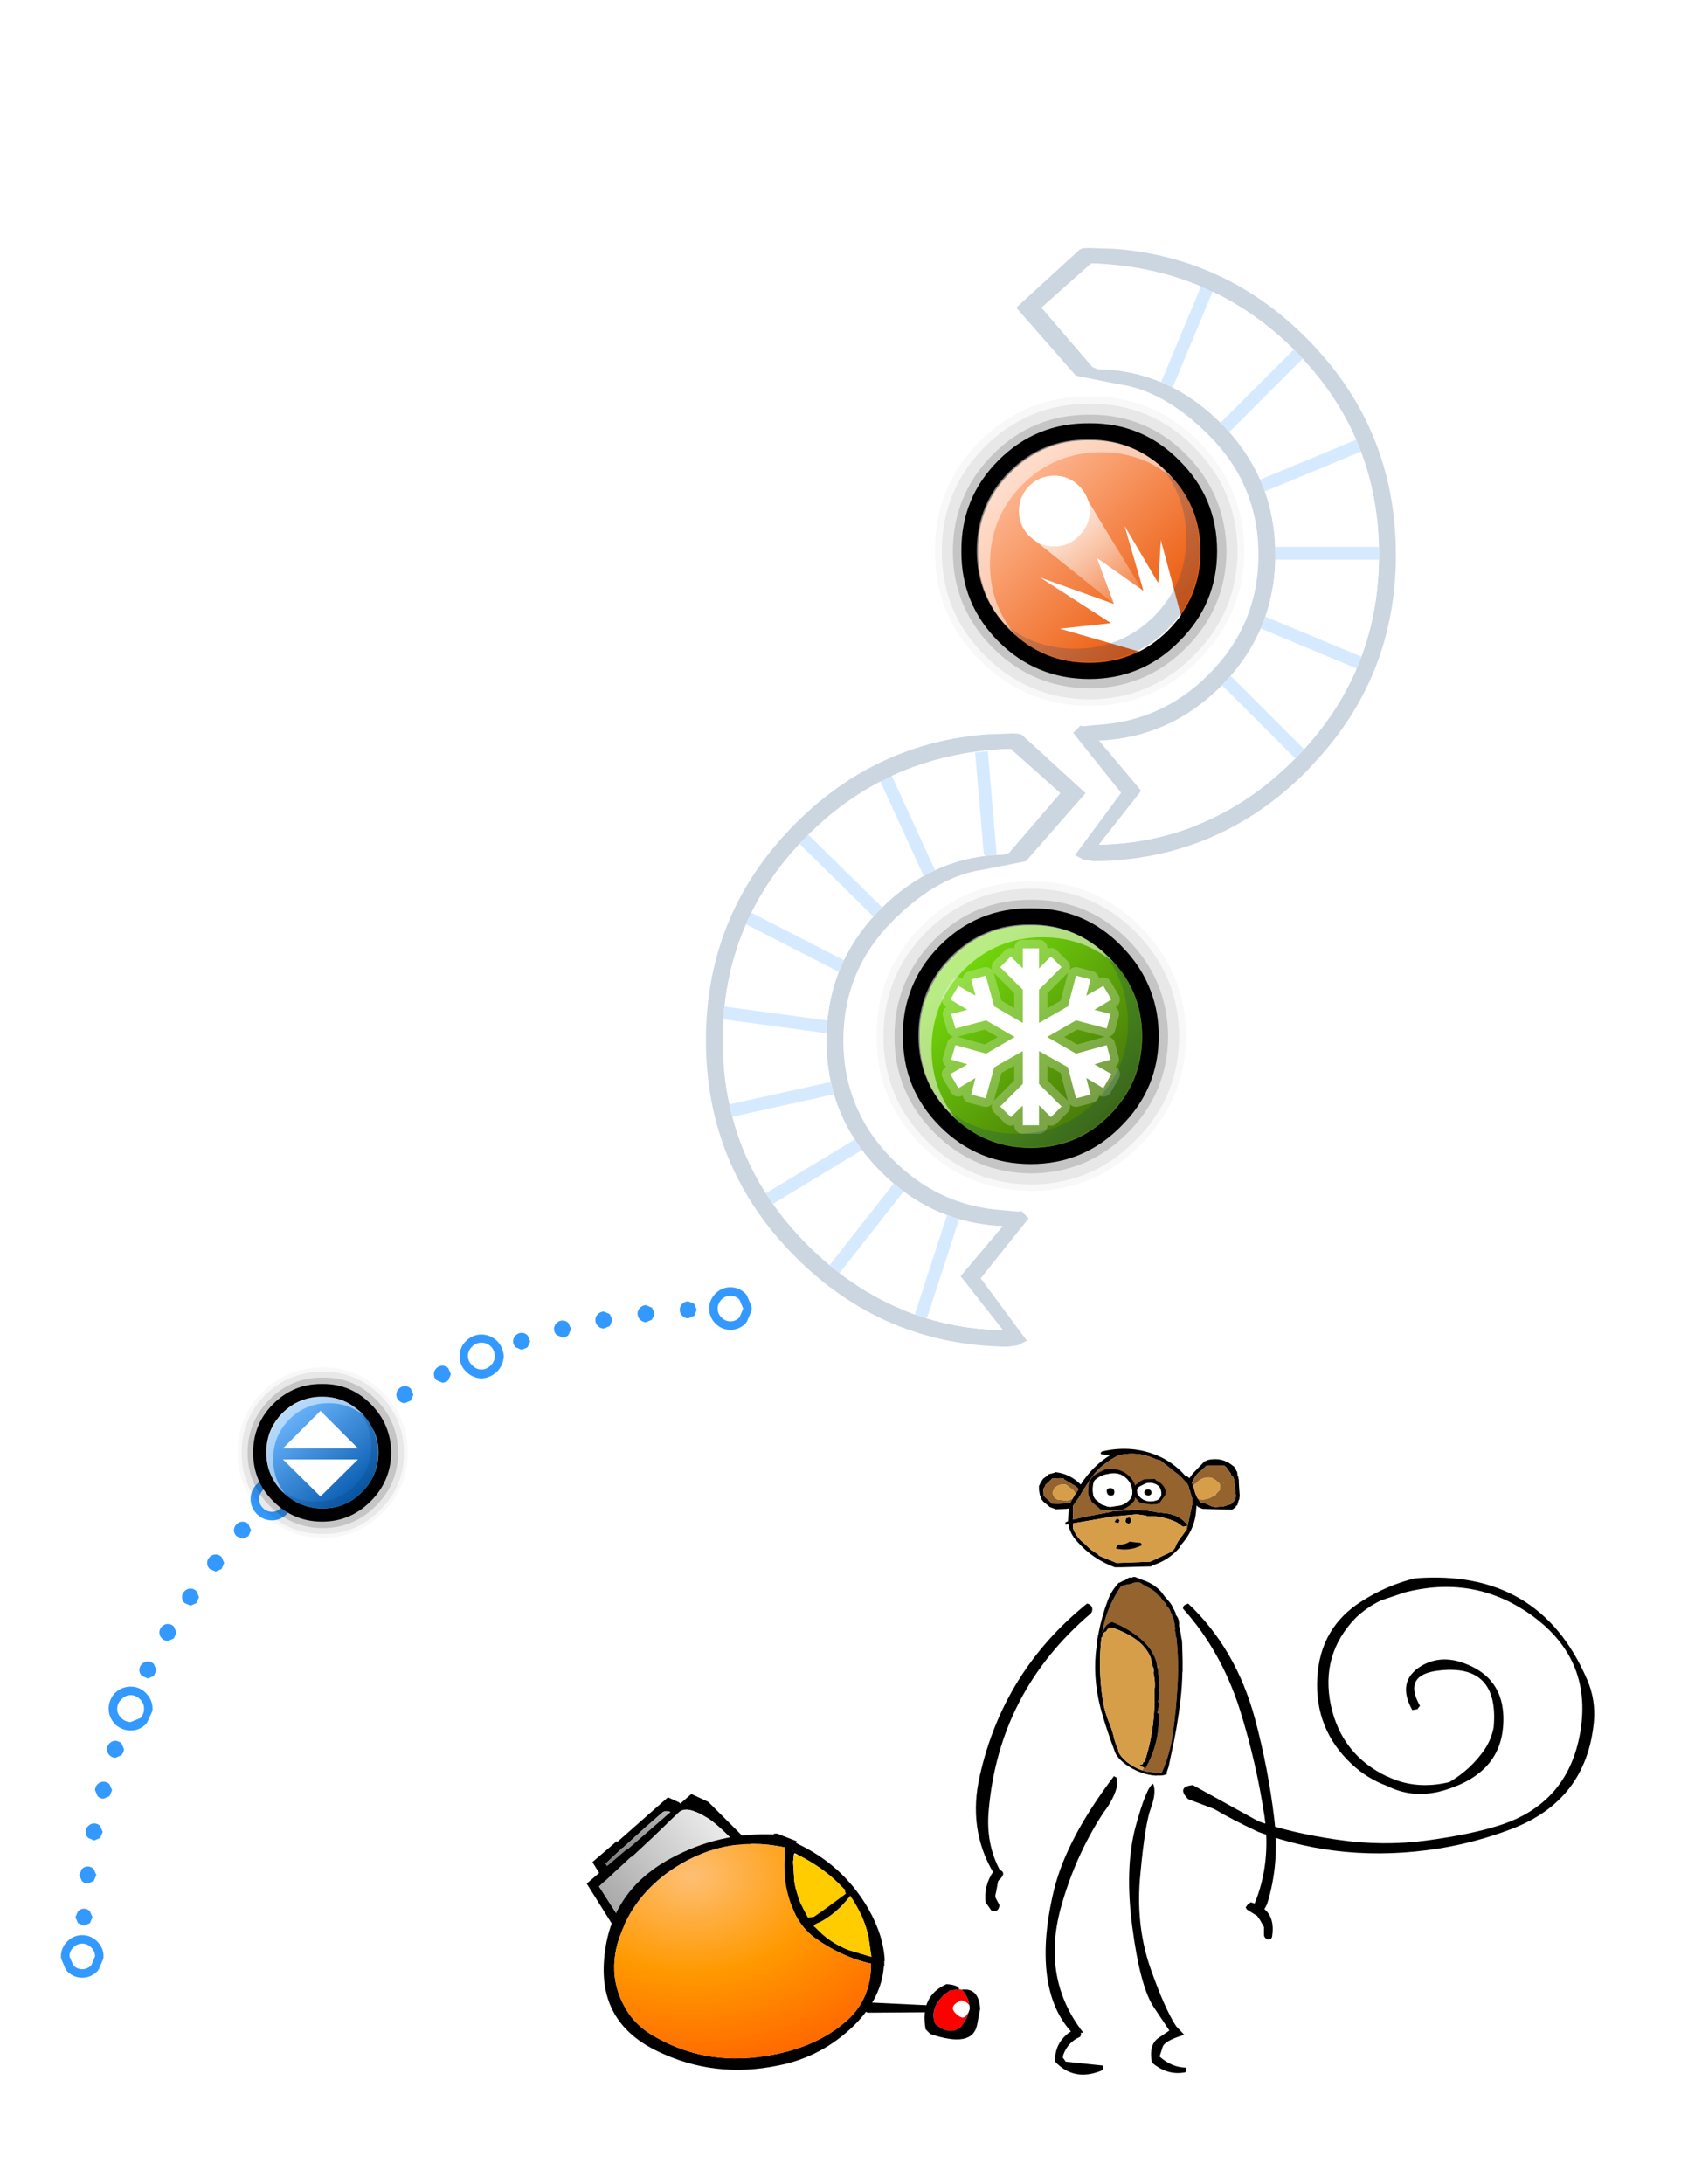 <?xml version="1.0" encoding="UTF-8" standalone="no"?>
<svg xmlns:ffdec="https://www.free-decompiler.com/flash" xmlns:xlink="http://www.w3.org/1999/xlink" ffdec:objectType="frame" height="256.2px" width="198.05px" xmlns="http://www.w3.org/2000/svg">
  <g transform="matrix(1.0, 0.0, 0.0, 1.0, 85.55, 229.1)">
    <use ffdec:characterId="281" height="81.0" id="mcAngle" transform="matrix(1.0, 0.0, 0.0, 1.0, -78.4, -78.1)" width="81.05" xlink:href="#sprite0"/>
    <use ffdec:characterId="284" height="39.8" id="mcBarrel" transform="matrix(0.018, -0.998, 0.998, 0.018, -29.303, 7.298)" width="41.1" xlink:href="#sprite1"/>
    <use ffdec:characterId="296" height="20.0" id="mcSliderKnob" transform="matrix(1.0, 0.0, 0.0, 1.0, -57.65, -68.7)" width="19.95" xlink:href="#sprite2"/>
    <use ffdec:characterId="385" height="110.8" id="mcCannonAndMonkey" transform="matrix(-1.0, 0.0, 0.0, 1.0, 105.9, -86.85)" width="126.55" xlink:href="#sprite5"/>
    <use ffdec:characterId="399" height="136.25" id="mcAddSnow" transform="matrix(1.0, 0.0, 0.0, 1.0, -36.95, -172.1)" width="136.25" xlink:href="#sprite11"/>
    <use ffdec:characterId="410" height="136.6" id="mcSetPower" transform="matrix(1.0, 0.0, 0.0, 1.0, -24.1, -229.1)" width="136.6" xlink:href="#sprite13"/>
  </g>
  <defs>
    <g id="sprite0" transform="matrix(1.0, 0.0, 0.0, 1.0, 2.6, 2.5)">
      <use ffdec:characterId="280" height="81.0" transform="matrix(1.0, 0.0, 0.0, 1.0, -2.6, -2.5)" width="81.05" xlink:href="#shape0"/>
    </g>
    <g id="shape0" transform="matrix(1.0, 0.0, 0.0, 1.0, 2.6, 2.5)">
      <path d="M71.7 -0.55 L72.0 0.15 71.7 0.85 71.0 1.15 Q70.6 1.15 70.3 0.85 70.0 0.55 70.0 0.15 70.0 -0.25 70.3 -0.55 70.6 -0.85 71.0 -0.85 L71.7 -0.55 M66.05 -0.4 L66.75 -0.1 67.05 0.6 66.75 1.3 66.05 1.6 Q65.65 1.6 65.35 1.3 65.05 1.0 65.05 0.6 65.05 0.2 65.35 -0.1 65.65 -0.4 66.05 -0.4 M61.8 2.05 L61.1 2.35 Q60.7 2.35 60.4 2.05 60.1 1.75 60.1 1.35 60.1 0.95 60.4 0.65 60.7 0.35 61.1 0.35 L61.8 0.65 62.1 1.35 61.8 2.05 M56.95 1.7 L57.25 2.4 56.95 3.1 Q56.65 3.4 56.25 3.4 L55.55 3.1 Q55.25 2.8 55.25 2.4 55.25 2.0 55.55 1.7 55.85 1.4 56.25 1.4 56.65 1.4 56.95 1.7 M50.75 4.55 Q50.45 4.25 50.45 3.85 50.45 3.45 50.75 3.15 51.05 2.85 51.45 2.85 51.85 2.85 52.15 3.15 L52.45 3.85 52.15 4.55 51.45 4.85 50.75 4.55 M42.85 7.0 L43.15 7.7 42.85 8.4 Q42.55 8.7 42.15 8.7 L41.45 8.4 Q41.15 8.1 41.15 7.7 41.15 7.3 41.45 7.0 41.75 6.7 42.15 6.7 42.55 6.7 42.85 7.0 M34.25 12.1 L34.55 12.8 34.25 13.5 33.55 13.8 Q33.15 13.8 32.85 13.5 32.55 13.2 32.55 12.8 32.55 12.4 32.85 12.1 33.15 11.8 33.55 11.8 33.95 11.8 34.25 12.1 M37.05 10.8 Q36.75 10.5 36.75 10.1 36.75 9.7 37.05 9.4 37.35 9.1 37.75 9.1 38.15 9.1 38.45 9.4 L38.75 10.1 38.45 10.8 37.75 11.1 Q37.35 11.1 37.05 10.8 M26.4 18.3 L26.7 19.0 26.4 19.7 26.35 19.75 25.7 20.0 Q25.3 20.0 25.0 19.7 L24.95 19.65 24.7 19.0 Q24.7 18.6 25.0 18.3 25.3 18.0 25.7 18.0 26.1 18.0 26.4 18.3 M28.55 15.75 Q28.55 15.35 28.85 15.05 29.15 14.75 29.55 14.75 29.95 14.75 30.25 15.05 L30.55 15.75 30.25 16.45 Q29.95 16.75 29.55 16.75 L28.85 16.45 Q28.55 16.15 28.55 15.75 M19.4 25.3 L19.7 26.0 19.4 26.7 18.7 27.0 18.0 26.7 Q17.7 26.4 17.7 26.0 17.7 25.6 18.0 25.3 18.3 25.0 18.7 25.0 19.1 25.0 19.4 25.3 M16.25 30.55 L15.55 30.85 14.85 30.55 Q14.55 30.25 14.55 29.85 14.55 29.45 14.85 29.15 15.15 28.85 15.55 28.85 15.95 28.85 16.25 29.15 L16.55 29.85 16.25 30.55 M13.6 33.85 L13.3 34.55 12.6 34.85 11.9 34.55 Q11.6 34.25 11.6 33.85 11.6 33.45 11.9 33.15 12.2 32.85 12.6 32.85 13.0 32.85 13.3 33.15 L13.6 33.85 M8.95 38.0 Q8.95 37.6 9.25 37.3 9.55 37.0 9.95 37.0 10.35 37.0 10.65 37.3 L10.95 38.0 10.65 38.7 9.95 39.0 Q9.55 39.0 9.25 38.7 8.95 38.4 8.95 38.0 M6.9 41.7 Q7.2 41.4 7.6 41.4 8.0 41.4 8.3 41.7 L8.6 42.4 8.3 43.1 7.6 43.4 6.9 43.1 Q6.6 42.8 6.6 42.4 6.6 42.0 6.9 41.7 M4.3 50.85 L4.5 51.0 4.8 51.7 4.75 52.0 4.5 52.4 3.8 52.7 Q3.4 52.7 3.1 52.4 2.8 52.1 2.8 51.7 2.8 51.3 3.1 51.0 3.4 50.7 3.8 50.7 L3.9 50.7 4.3 50.85 M3.4 56.5 L3.1 57.2 2.4 57.5 Q2.0 57.5 1.7 57.2 L1.4 56.5 Q1.4 56.1 1.7 55.8 2.0 55.5 2.4 55.5 2.8 55.5 3.1 55.8 L3.4 56.5 M0.6 60.7 Q0.9 60.4 1.3 60.4 1.7 60.4 2.0 60.7 L2.3 61.4 2.0 62.1 1.3 62.4 0.6 62.1 Q0.3 61.8 0.3 61.4 0.3 61.0 0.6 60.7 M1.55 66.45 L1.25 67.15 0.55 67.45 Q0.15 67.45 -0.15 67.15 L-0.45 66.45 -0.15 65.75 Q0.15 65.45 0.55 65.45 0.95 65.45 1.25 65.75 L1.55 66.45 M0.1 72.4 L-0.6 72.1 -0.9 71.4 -0.6 70.7 Q-0.3 70.4 0.1 70.4 0.5 70.4 0.8 70.7 L1.1 71.4 0.8 72.1 0.1 72.4" fill="#3399ff" fill-rule="evenodd" stroke="none"/>
      <path d="M77.0 -1.05 L77.45 0.0 77.0 1.05 Q76.55 1.5 75.95 1.5 75.35 1.5 74.9 1.05 74.45 0.6 74.45 0.0 74.45 -0.6 74.9 -1.05 75.35 -1.5 75.95 -1.5 76.55 -1.5 77.0 -1.05 M46.75 4.05 Q47.35 4.05 47.85 4.5 48.3 4.95 48.35 5.6 48.3 6.25 47.85 6.7 47.35 7.15 46.75 7.2 46.1 7.15 45.65 6.7 45.15 6.25 45.2 5.6 45.15 4.95 45.65 4.5 46.1 4.05 46.75 4.05 M22.15 20.85 Q22.75 20.85 23.2 21.3 23.65 21.75 23.65 22.35 L23.2 23.4 Q22.75 23.85 22.15 23.85 21.55 23.85 21.1 23.4 20.65 22.95 20.65 22.35 20.65 21.75 21.1 21.3 21.55 20.85 22.15 20.85 M4.0 46.95 Q4.0 46.3 4.45 45.8 4.95 45.35 5.6 45.35 6.2 45.35 6.65 45.8 7.15 46.3 7.15 46.95 L6.65 48.05 Q6.2 48.5 5.6 48.5 4.95 48.5 4.45 48.05 4.0 47.55 4.0 46.95 M0.95 77.05 Q0.5 77.5 -0.1 77.5 -0.7 77.5 -1.15 77.05 L-1.6 76.0 Q-1.6 75.4 -1.15 74.95 -0.7 74.5 -0.1 74.5 0.5 74.5 0.95 74.95 1.4 75.4 1.4 76.0 L0.95 77.05 Z" fill="none" stroke="#3399ff" stroke-linecap="round" stroke-linejoin="round" stroke-width="2.0"/>
      <path d="M22.15 20.85 Q22.75 20.85 23.2 21.3 23.65 21.75 23.65 22.35 L23.2 23.4 Q22.75 23.85 22.15 23.85 21.55 23.85 21.1 23.4 20.65 22.95 20.65 22.35 20.65 21.75 21.1 21.3 21.55 20.85 22.15 20.85" fill="#ffffff" fill-rule="evenodd" stroke="none"/>
      <path d="M47.85 4.45 Q48.3 4.95 48.3 5.55 48.3 6.2 47.85 6.65 47.35 7.15 46.75 7.15 46.1 7.15 45.65 6.65 45.15 6.2 45.15 5.55 45.15 4.95 45.65 4.45 46.1 4.0 46.75 4.0 47.35 4.0 47.85 4.45" fill="#ffffff" fill-rule="evenodd" stroke="none"/>
      <path d="M75.95 -1.5 Q76.55 -1.5 77.0 -1.05 L77.45 0.0 77.0 1.05 Q76.55 1.5 75.95 1.5 75.35 1.5 74.9 1.05 74.45 0.6 74.45 0.0 74.45 -0.6 74.9 -1.05 75.35 -1.5 75.95 -1.5" fill="#ffffff" fill-rule="evenodd" stroke="none"/>
      <path d="M1.4 76.0 L0.95 77.05 Q0.5 77.5 -0.1 77.5 -0.7 77.5 -1.15 77.05 L-1.6 76.0 Q-1.6 75.4 -1.15 74.95 -0.7 74.5 -0.1 74.5 0.5 74.5 0.95 74.95 1.4 75.4 1.4 76.0" fill="#ffffff" fill-rule="evenodd" stroke="none"/>
      <path d="M4.0 46.95 Q4.0 46.3 4.5 45.85 4.95 45.35 5.6 45.35 6.2 45.35 6.7 45.85 7.15 46.3 7.15 46.95 7.15 47.6 6.7 48.05 L5.6 48.5 Q4.95 48.5 4.5 48.05 4.0 47.6 4.0 46.95" fill="#ffffff" fill-rule="evenodd" stroke="none"/>
    </g>
    <g id="sprite1" transform="matrix(1.0, 0.0, 0.0, 1.0, 21.65, 17.35)">
      <use ffdec:characterId="282" height="18.5" transform="matrix(0.998, -0.026, 0.026, 0.998, -14.992, -4.088)" width="19.15" xlink:href="#shape1"/>
      <use ffdec:characterId="283" height="27.1" transform="matrix(0.998, -0.026, 0.026, 0.998, -21.675, -4.607)" width="26.2" xlink:href="#shape2"/>
    </g>
    <g id="shape1" transform="matrix(1.0, 0.0, 0.0, 1.0, 11.25, 8.05)">
      <path d="M0.35 -8.05 L2.8 -5.15 2.7 -5.1 7.9 0.9 7.3 2.2 -1.15 10.45 -1.15 9.05 5.35 2.65 5.85 1.75 Q6.55 0.75 6.1 0.2 L4.15 -2.05 2.0 -4.45 2.0 -4.5 0.15 -6.5 -11.25 1.1 -11.25 -1.0 0.35 -8.05" fill="#000000" fill-rule="evenodd" stroke="none"/>
      <path d="M2.0 -4.5 L2.0 -4.45 4.15 -2.05 6.1 0.2 Q6.55 0.75 5.85 1.75 L5.35 2.65 -1.15 9.05 -7.35 9.05 -11.25 1.1 0.15 -6.5 2.0 -4.5" fill="url(#gradient0)" fill-rule="evenodd" stroke="none"/>
    </g>
    <linearGradient gradientTransform="matrix(0.005, 0.006, -0.007, 0.006, -2.0, 1.7)" gradientUnits="userSpaceOnUse" id="gradient0" spreadMethod="pad" x1="-819.2" x2="819.2">
      <stop offset="0.0" stop-color="#737373"/>
      <stop offset="1.0" stop-color="#bfbfbf"/>
    </linearGradient>
    <g id="shape2" transform="matrix(1.0, 0.0, 0.0, 1.0, 14.1, 11.4)">
      <path d="M-12.2 -1.45 L-14.1 -1.7 1.65 -11.4 5.65 -6.65 5.6 -6.6 12.1 1.0 11.15 3.0 -1.75 15.7 -1.05 12.7 Q7.6 5.35 9.15 3.05 10.9 0.35 9.9 -0.55 L7.05 -3.55 4.85 -5.95 4.7 -6.15 4.8 -6.1 1.3 -9.95 -12.2 -1.45" fill="#000000" fill-rule="evenodd" stroke="none"/>
      <path d="M-12.2 -1.45 L1.3 -9.95 4.8 -6.1 4.7 -6.15 4.85 -5.95 7.05 -3.55 9.9 -0.55 Q10.9 0.35 9.15 3.05 7.6 5.35 -1.05 12.7 L-12.2 -1.45" fill="url(#gradient1)" fill-rule="evenodd" stroke="none"/>
    </g>
    <linearGradient gradientTransform="matrix(0.006, 0.008, -0.011, 0.009, -1.0, 1.3)" gradientUnits="userSpaceOnUse" id="gradient1" spreadMethod="pad" x1="-819.2" x2="819.2">
      <stop offset="0.0" stop-color="#a7a7a7"/>
      <stop offset="1.0" stop-color="#eaeaea"/>
    </linearGradient>
    <g id="sprite2" transform="matrix(1.0, 0.0, 0.0, 1.0, 9.75, 10.0)">
      <use ffdec:characterId="285" height="20.0" transform="matrix(1.0, 0.0, 0.0, 1.0, -9.75, -10.0)" width="19.95" xlink:href="#shape3"/>
      <use ffdec:characterId="287" height="10.05" id="mcSliderDirection" transform="matrix(1.0, 0.0, 0.0, 1.0, -4.45, -4.9)" width="8.8" xlink:href="#sprite3"/>
      <use ffdec:characterId="288" height="13.1" transform="matrix(1.0, 0.0, 0.0, 1.0, -6.4, -6.55)" width="13.1" xlink:href="#shape5"/>
      <use ffdec:characterId="292" height="26.2" transform="matrix(0.5, 0.0, 0.0, 0.5, -6.4, -6.55)" width="26.25" xlink:href="#sprite4"/>
      <use ffdec:characterId="294" height="12.0" transform="matrix(1.25, 0.0, 0.0, 1.25, -7.288, -7.5)" width="11.95" xlink:href="#button0"/>
    </g>
    <g id="shape3" transform="matrix(1.0, 0.0, 0.0, 1.0, 9.75, 10.0)">
      <path d="M10.2 0.0 Q10.2 4.1 7.25 7.05 4.3 10.0 0.25 10.0 -3.95 10.0 -6.85 7.05 -9.8 4.1 -9.75 0.0 -9.8 -4.15 -6.85 -7.1 -3.95 -10.0 0.25 -10.0 4.3 -10.0 7.25 -7.1 10.2 -4.15 10.2 0.0" fill="#000000" fill-opacity="0.031" fill-rule="evenodd" stroke="none"/>
      <path d="M9.75 0.05 Q9.75 3.95 6.95 6.75 4.15 9.55 0.25 9.55 -3.75 9.55 -6.55 6.75 -9.3 3.95 -9.3 0.05 -9.3 -3.95 -6.55 -6.75 -3.75 -9.5 0.25 -9.5 4.15 -9.5 6.95 -6.75 9.75 -3.95 9.75 0.05" fill="#000000" fill-opacity="0.063" fill-rule="evenodd" stroke="none"/>
      <path d="M9.05 0.05 Q9.05 3.65 6.45 6.25 3.85 8.85 0.25 8.85 -3.45 8.85 -6.0 6.25 -8.6 3.65 -8.6 0.05 -8.6 -3.65 -6.0 -6.25 -3.45 -8.85 0.25 -8.8 3.85 -8.85 6.45 -6.25 9.05 -3.65 9.05 0.05" fill="#000000" fill-opacity="0.153" fill-rule="evenodd" stroke="none"/>
      <path d="M4.35 -5.0 L3.3 -5.75 Q1.9 -6.55 0.15 -6.55 -2.6 -6.55 -4.5 -4.65 -6.4 -2.75 -6.4 0.0 -6.4 2.0 -5.3 3.6 L-4.75 4.3 -4.85 4.2 -4.5 4.6 -4.45 4.6 -4.4 4.65 -4.2 4.9 -4.1 4.95 -3.6 5.35 -2.65 5.9 Q-1.35 6.55 0.2 6.55 2.9 6.55 4.8 4.65 6.7 2.75 6.75 0.05 6.75 -1.35 6.25 -2.5 L4.95 -4.4 5.15 -4.25 4.85 -4.55 4.8 -4.6 4.8 -4.65 4.5 -4.9 4.35 -5.0 M5.85 -5.7 Q8.2 -3.35 8.25 0.0 8.2 3.35 5.85 5.7 3.45 8.1 0.15 8.1 -3.2 8.1 -5.6 5.7 -7.95 3.35 -7.95 0.0 -7.95 -3.35 -5.6 -5.7 -3.2 -8.1 0.15 -8.05 3.45 -8.1 5.85 -5.7" fill="#000000" fill-rule="evenodd" stroke="none"/>
      <path d="M4.8 -4.6 Q6.7 -2.7 6.7 0.05 6.7 2.75 4.8 4.65 2.9 6.55 0.2 6.55 -2.55 6.55 -4.45 4.65 -6.35 2.75 -6.35 0.05 -6.35 -2.7 -4.45 -4.6 -2.55 -6.5 0.2 -6.5 2.9 -6.5 4.8 -4.6" fill="url(#gradient2)" fill-rule="evenodd" stroke="none"/>
    </g>
    <linearGradient gradientTransform="matrix(0.005, 0.006, -0.006, 0.005, 0.2, 0.05)" gradientUnits="userSpaceOnUse" id="gradient2" spreadMethod="pad" x1="-819.2" x2="819.2">
      <stop offset="0.0" stop-color="#68b4fd"/>
      <stop offset="1.0" stop-color="#0157ad"/>
    </linearGradient>
    <g id="sprite3" transform="matrix(1.0, 0.0, 0.0, 1.0, 4.4, 5.0)">
      <use ffdec:characterId="286" height="10.05" transform="matrix(1.0, 0.0, 0.0, 1.0, -4.4, -5.0)" width="8.8" xlink:href="#shape4"/>
    </g>
    <g id="shape4" transform="matrix(1.0, 0.0, 0.0, 1.0, 4.4, 5.0)">
      <path d="M-4.4 -0.6 L0.0 -5.0 4.4 -0.6 -4.4 -0.6 M-4.4 0.7 L4.4 0.7 0.0 5.05 -4.4 0.7" fill="#ffffff" fill-rule="evenodd" stroke="none"/>
    </g>
    <g id="shape5" transform="matrix(1.0, 0.0, 0.0, 1.0, 6.4, 6.55)">
      <path d="M5.15 -4.25 Q3.35 -5.8 0.9 -5.8 -1.8 -5.8 -3.7 -3.9 -5.6 -1.95 -5.6 0.75 -5.6 3.2 -4.1 4.95 L-4.5 4.6 Q-6.4 2.7 -6.4 0.0 -6.4 -2.75 -4.5 -4.65 -2.55 -6.55 0.15 -6.55 2.85 -6.55 4.75 -4.65 L5.15 -4.25" fill="#ffffff" fill-opacity="0.502" fill-rule="evenodd" stroke="none"/>
      <path d="M4.8 -4.6 Q6.7 -2.7 6.7 0.0 6.7 2.7 4.8 4.65 2.85 6.55 0.15 6.55 -2.6 6.55 -4.45 4.65 L-4.85 4.25 Q-3.05 5.75 -0.6 5.75 2.1 5.75 4.0 3.85 5.9 1.95 5.9 -0.75 5.9 -3.2 4.35 -5.0 L4.8 -4.6" fill="#003366" fill-opacity="0.2" fill-rule="evenodd" stroke="none"/>
    </g>
    <g id="sprite4" transform="matrix(1.0, 0.0, 0.0, 1.0, 0.0, 0.0)">
      <use ffdec:characterId="289" height="26.2" transform="matrix(1.0, 0.0, 0.0, 1.0, 0.0, 0.0)" width="26.25" xlink:href="#morphshape0"/>
    </g>
    <g id="morphshape0" transform="matrix(1.0, 0.0, 0.0, 1.0, 0.0, 0.0)">
      <path d="M0.0 13.05 Q0.0 17.1 2.2 20.3 L3.3 21.65 3.1 21.5 3.8 22.25 3.85 22.3 3.95 22.4 4.4 22.85 4.6 23.0 5.55 23.75 5.85 23.95 7.45 24.9 Q10.05 26.2 13.2 26.2 18.6 26.2 22.4 22.4 26.25 18.55 26.25 13.15 26.25 10.4 25.25 8.05 L22.7 4.3 23.05 4.6 22.45 3.95 22.4 3.9 22.35 3.8 21.75 3.3 21.5 3.05 19.4 1.6 Q16.55 -0.05 13.05 0.0 7.65 -0.05 3.8 3.8 0.0 7.6 0.0 13.05" fill="#ffffff" fill-opacity="0.031" fill-rule="evenodd" stroke="none"/>
      <path d="M0.0 13.05 Q0.0 7.6 3.8 3.8 7.65 -0.05 13.05 0.0 16.55 -0.05 19.4 1.6 L21.5 3.05 21.75 3.3 22.35 3.8 22.4 3.9 22.45 3.95 23.05 4.6 22.7 4.3 25.25 8.05 Q26.25 10.4 26.25 13.15 26.25 18.55 22.4 22.4 18.6 26.2 13.2 26.2 10.05 26.2 7.45 24.9 L5.85 23.95 5.55 23.75 4.6 23.0 4.4 22.85 3.95 22.4 3.85 22.3 3.8 22.25 3.1 21.5 3.3 21.65 2.2 20.3 Q0.0 17.1 0.0 13.05 Z" ffdec:has-small-stroke="true" ffdec:original-stroke-width="0.0" fill="none" stroke="#000000" stroke-linecap="round" stroke-linejoin="round" stroke-opacity="0.0" stroke-width="2.0"/>
    </g>
    <g id="sprite5" transform="matrix(1.0, 0.0, 0.0, 1.0, 125.65, 69.65)">
      <use ffdec:characterId="297" height="0.25" transform="matrix(1.0, 0.0, 0.0, 1.0, -29.25, 13.1)" width="0.15" xlink:href="#shape6"/>
      <use ffdec:characterId="298" height="107.25" transform="matrix(-0.213, 0.021, 0.021, 0.213, -63.683, -27.279)" width="48.75" xlink:href="#shape7"/>
      <use ffdec:characterId="299" height="73.4" transform="matrix(1.0, 0.0, 0.0, 1.0, -121.25, -41.95)" width="72.55" xlink:href="#shape8"/>
      <use ffdec:characterId="11" height="9.05" transform="matrix(-0.197, -0.015, -0.015, 0.197, -63.38, -31.36)" width="34.15" xlink:href="#sprite6"/>
      <use ffdec:characterId="17" height="21.6" transform="matrix(-0.229, -0.017, -0.017, 0.229, -61.701, -39.373)" width="39.4" xlink:href="#sprite7"/>
      <use ffdec:characterId="300" height="14.0" transform="matrix(1.0, 0.0, 0.0, 1.0, -38.0, 4.15)" width="11.1" xlink:href="#shape13"/>
      <use ffdec:characterId="301" height="27.7" transform="matrix(1.0, 0.0, 0.0, 1.0, -49.2, 3.2)" width="44.15" xlink:href="#shape14"/>
      <use ffdec:characterId="302" height="12.15" transform="matrix(1.0, 0.0, 0.0, 1.0, -36.45, 5.5)" width="9.2" xlink:href="#shape15"/>
      <use ffdec:characterId="303" height="20.0" id="mcHitTestMonkey" transform="matrix(1.956, 0.0, 0.0, 3.769, -86.15, -42.65)" width="20.0" xlink:href="#sprite9"/>
      <use ffdec:characterId="305" height="20.0" id="mcHitTestCannon" transform="matrix(1.75, 0.0, 0.0, 1.75, -38.513, 0.25)" width="20.0" xlink:href="#sprite10"/>
    </g>
    <g id="shape6" transform="matrix(1.0, 0.0, 0.0, 1.0, 0.05, 0.1)">
      <path d="M0.05 0.15 L-0.05 0.0 0.1 -0.1 0.1 -0.05 0.05 0.15" fill="#ff9900" fill-rule="evenodd" stroke="none"/>
    </g>
    <g id="shape7" transform="matrix(1.0, 0.0, 0.0, 1.0, 24.35, 53.6)">
      <path d="M9.5 -7.25 Q8.8 -9.65 7.5 -11.8 L5.6 -14.5 5.5 -14.65 Q0.6 -20.5 -9.25 -25.0 -12.85 -26.65 -16.7 -27.7 L-17.45 -27.75 Q-20.25 -26.25 -20.95 -23.8 -21.3 -22.75 -21.95 -21.8 -21.0 -35.4 -14.1 -47.9 L-12.6 -48.5 -12.45 -48.5 -11.6 -48.7 -11.55 -48.9 -8.55 -49.65 -8.25 -49.9 -8.05 -50.15 -6.6 -50.55 Q-5.05 -51.1 -3.5 -50.55 L-2.9 -50.15 Q-1.45 -49.4 0.1 -48.8 3.0 -47.8 5.45 -46.05 L5.95 -45.15 7.95 -44.05 Q8.85 -42.6 10.25 -41.55 L11.45 -40.45 11.5 -40.1 11.55 -39.85 11.65 -39.5 Q13.3 -38.55 14.1 -36.7 14.45 -35.85 15.1 -35.15 L15.15 -34.85 15.2 -34.55 15.3 -34.25 15.55 -33.9 16.2 -32.9 16.85 -30.8 17.2 -29.45 17.2 -29.05 17.2 -28.75 17.4 -28.45 17.5 -28.3 17.6 -27.85 17.6 -27.25 17.6 -26.65 17.6 -26.35 17.8 -26.05 18.0 -25.7 18.1 -25.15 18.4 -23.3 18.45 -23.0 18.75 -22.7 18.8 -22.65 Q21.45 -9.9 21.95 2.75 22.55 16.3 22.0 29.75 21.6 40.8 18.15 51.5 L18.2 51.65 17.4 51.85 Q14.4 52.25 11.0 51.9 L10.1 52.05 7.15 51.5 Q7.8 50.95 7.8 50.05 L7.95 49.85 8.95 50.2 Q15.5 35.65 13.25 19.85 L12.7 19.4 12.65 18.6 12.65 18.1 13.0 14.0 12.3 13.4 Q12.65 10.6 12.45 7.85 L12.6 7.85 12.7 8.0 12.5 7.25 12.45 7.05 Q11.6 3.8 11.4 0.55 L11.2 -0.45 11.1 -1.2 11.05 -1.45 10.95 -1.75 10.85 -2.45 10.7 -3.6 10.55 -4.2 10.55 -4.25 10.15 -6.0 9.65 -6.9 9.55 -7.25 9.55 -7.15 9.5 -7.25 M-17.95 -24.45 L-18.8 -23.95 -19.25 -23.55 -18.75 -24.05 -18.4 -24.3 -17.95 -24.45" fill="#95632d" fill-rule="evenodd" stroke="none"/>
      <path d="M18.15 51.5 Q21.6 40.8 22.0 29.75 22.55 16.3 21.95 2.75 21.45 -9.9 18.8 -22.65 L18.75 -22.7 18.45 -23.0 18.4 -23.3 18.1 -25.15 18.0 -25.7 17.8 -26.05 17.6 -26.35 17.6 -26.65 17.6 -27.25 17.6 -27.85 17.5 -28.3 17.4 -28.45 17.2 -28.75 17.2 -29.05 17.2 -29.45 16.85 -30.8 16.2 -32.9 15.55 -33.9 15.3 -34.25 15.2 -34.55 15.15 -34.85 15.1 -35.15 Q14.45 -35.85 14.1 -36.7 13.3 -38.55 11.65 -39.5 L11.55 -39.85 11.5 -40.1 11.45 -40.45 10.25 -41.55 Q8.85 -42.6 7.95 -44.05 L5.95 -45.15 5.45 -46.05 Q3.0 -47.8 0.1 -48.8 -1.45 -49.4 -2.9 -50.15 L-3.5 -50.55 Q-5.05 -51.1 -6.6 -50.55 L-8.05 -50.15 -8.25 -49.9 -8.55 -49.65 -11.55 -48.9 -11.6 -48.7 -12.45 -48.5 -12.6 -48.5 -14.1 -47.9 Q-21.0 -35.4 -21.95 -21.8 -21.3 -22.75 -20.95 -23.8 -20.25 -26.25 -17.45 -27.75 L-16.7 -27.7 Q-12.85 -26.65 -9.25 -25.0 0.6 -20.5 5.5 -14.65 L5.6 -14.5 7.5 -11.8 Q8.8 -9.65 9.5 -7.25 L9.55 -7.1 9.55 -7.15 9.55 -7.25 9.65 -6.9 10.4 -4.7 10.55 -4.25 10.55 -4.2 10.7 -3.6 10.85 -2.45 10.95 -1.75 11.15 -0.85 11.2 -0.45 11.4 0.55 Q11.6 3.8 12.45 7.05 L12.35 6.95 12.4 7.65 12.45 7.85 Q12.65 10.6 12.3 13.4 L13.0 14.0 12.65 18.1 12.55 19.25 12.7 19.4 13.25 19.85 Q15.5 35.65 8.95 50.2 L7.95 49.85 5.15 49.0 7.25 48.0 7.35 47.05 8.15 46.7 8.65 44.3 Q12.25 26.0 9.6 7.3 L9.7 5.3 Q9.55 2.95 9.0 0.65 L8.55 -0.85 8.45 -1.25 8.3 -1.65 Q8.1 -2.15 8.2 -2.6 8.45 -4.4 7.4 -5.75 L7.2 -6.5 6.0 -9.95 5.95 -10.1 Q1.2 -20.0 -15.3 -24.35 L-15.95 -24.6 -16.45 -24.65 -16.7 -24.7 -17.0 -24.65 -17.95 -24.45 -18.4 -24.3 -18.75 -24.05 -19.25 -23.55 -19.35 -23.4 -19.85 -22.35 Q-22.0 -21.2 -21.55 -19.1 L-22.1 -18.75 -22.1 -18.1 Q-22.3 -2.15 -18.25 14.35 -16.6 21.3 -12.8 28.3 -11.1 31.6 -9.95 35.0 -8.85 38.3 -6.95 41.5 L-7.0 41.6 -6.85 42.1 -6.6 42.85 Q-4.3 46.5 1.0 49.2 3.9 50.65 7.15 51.5 L10.1 52.05 11.0 51.9 Q14.4 52.25 17.4 51.85 L18.2 51.65 18.35 51.6 18.15 51.5 M12.5 7.25 L12.7 8.0 12.6 7.85 12.4 7.65 12.45 7.3 12.5 7.25 M15.7 -38.2 L16.0 -37.85 17.05 -36.1 17.2 -35.75 17.2 -35.45 17.2 -35.15 Q19.35 -33.2 19.55 -30.3 L19.65 -29.1 Q20.85 -25.95 21.55 -22.65 L21.95 -21.7 22.1 -20.7 22.1 -20.55 22.15 -20.5 23.4 -10.7 24.0 -4.55 23.9 -4.5 Q24.5 2.95 24.4 10.35 24.15 26.25 22.15 42.0 L21.5 48.0 20.75 51.25 Q21.4 51.9 20.25 52.55 18.5 53.45 15.95 53.45 L15.2 53.65 Q9.25 53.85 3.55 51.75 -2.35 49.6 -6.05 46.2 -8.35 44.05 -9.15 41.75 -13.5 32.95 -17.2 23.9 -24.25 6.95 -24.35 -9.95 L-24.2 -17.05 -24.3 -17.05 -24.1 -19.2 -24.1 -19.7 -24.0 -19.75 -24.0 -20.35 -23.95 -20.5 -23.95 -20.65 -23.95 -20.75 Q-23.1 -30.25 -20.6 -39.55 -19.15 -44.95 -15.55 -49.6 L-15.25 -49.6 -15.2 -49.6 -13.45 -50.8 -12.3 -51.3 -11.55 -52.0 -10.1 -53.0 -8.55 -53.05 -8.3 -53.4 -7.9 -53.5 -7.2 -53.55 -7.1 -53.6 -2.55 -52.3 Q0.25 -51.7 3.0 -50.35 5.45 -49.15 7.45 -47.4 L7.7 -47.25 10.15 -44.6 13.4 -41.5 Q14.8 -40.05 15.7 -38.2" fill="#000000" fill-rule="evenodd" stroke="none"/>
      <path d="M9.5 -7.25 L9.55 -7.15 9.55 -7.1 9.5 -7.25 M9.65 -6.9 L10.15 -6.0 10.55 -4.25 10.4 -4.7 9.65 -6.9 M10.95 -1.75 L11.05 -1.45 11.1 -1.2 11.15 -0.85 10.95 -1.75 M12.65 18.1 L12.65 18.6 12.7 19.4 12.55 19.25 12.65 18.1 M7.95 49.85 L7.8 50.05 Q7.8 50.95 7.15 51.5 3.9 50.65 1.0 49.2 -4.3 46.5 -6.6 42.85 L-6.85 42.1 -7.0 41.6 -6.95 41.5 Q-8.85 38.3 -9.95 35.0 -11.1 31.6 -12.8 28.3 -16.6 21.3 -18.25 14.35 -22.3 -2.15 -22.1 -18.1 L-22.1 -18.75 -21.55 -19.1 Q-22.0 -21.2 -19.85 -22.35 L-19.35 -23.4 -19.25 -23.55 -18.8 -23.95 -17.95 -24.45 -17.0 -24.65 -16.7 -24.7 -16.45 -24.65 -15.95 -24.6 -15.3 -24.35 Q1.2 -20.0 5.95 -10.1 L6.0 -9.95 7.2 -6.5 7.4 -5.75 Q8.45 -4.4 8.2 -2.6 8.1 -2.15 8.3 -1.65 L8.45 -1.25 8.55 -0.85 9.0 0.65 Q9.55 2.95 9.7 5.3 L9.6 7.3 Q12.25 26.0 8.65 44.3 L8.15 46.7 7.35 47.05 7.25 48.0 5.15 49.0 7.95 49.85" fill="#d79e4a" fill-rule="evenodd" stroke="none"/>
    </g>
    <g id="shape8" transform="matrix(1.0, 0.0, 0.0, 1.0, 121.25, 41.95)">
      <path d="M-96.2 -24.15 Q-94.55 -23.35 -93.25 -22.1 -89.1 -17.8 -90.35 -11.85 -91.6 -6.05 -96.95 -3.5 L-97.0 -3.5 Q-100.3 -1.9 -104.25 -2.85 -106.8 -4.35 -108.4 -6.7 -109.2 -7.9 -109.45 -9.3 -110.1 -16.7 -103.15 -15.95 -98.7 -15.5 -100.8 -11.8 L-100.5 -11.4 -99.9 -11.3 Q-98.0 -14.7 -101.0 -16.5 -103.0 -17.65 -105.35 -17.0 -111.05 -15.3 -110.55 -9.3 -110.1 -3.95 -104.0 -2.0 -100.2 -0.75 -96.95 -2.4 -94.6 -3.25 -92.75 -5.0 -88.45 -9.05 -88.75 -15.0 -89.05 -21.05 -94.1 -24.15 -96.95 -25.95 -100.2 -26.75 -114.8 -27.9 -120.4 -14.9 -121.45 -12.5 -121.2 -9.85 -120.3 -0.7 -111.55 2.65 -107.35 4.25 -102.95 4.95 -91.8 6.7 -81.85 3.0 -78.75 1.55 -76.65 0.3 L-73.6 -0.85 Q-72.2 -2.3 -74.15 -2.5 L-81.85 1.75 Q-85.6 3.1 -91.05 3.9 -96.45 4.7 -101.6 4.0 -106.75 3.3 -110.05 2.25 -118.15 -0.3 -119.6 -8.65 -121.15 -17.65 -113.2 -22.9 -106.8 -27.1 -99.0 -25.1 L-96.2 -24.15" fill="#000000" fill-rule="evenodd" stroke="none"/>
      <path d="M-69.25 0.15 Q-68.55 1.95 -68.0 7.9 -67.4 13.8 -69.15 18.9 -70.85 23.75 -72.2 25.8 L-73.15 26.8 Q-70.8 27.5 -70.6 28.25 L-70.25 29.35 Q-71.65 30.6 -73.3 30.65 L-73.4 30.7 -73.4 30.8 -73.35 31.1 -73.25 31.2 Q-71.15 31.6 -69.35 30.05 -68.95 27.95 -70.15 27.15 L-71.4 26.3 -69.5 23.45 Q-67.95 21.0 -67.05 14.15 -66.15 7.35 -67.4 2.5 -68.7 -2.3 -69.5 -2.65 -69.9 -1.65 -69.25 0.15 M-65.2 -3.4 L-65.3 -2.5 Q-64.9 -0.85 -63.65 0.75 -60.3 5.9 -58.65 11.95 -56.4 20.25 -61.3 26.55 L-61.0 26.55 -61.0 26.6 -61.05 26.7 -60.95 27.0 -60.9 27.05 Q-59.5 27.65 -58.95 29.15 L-58.9 29.5 -59.0 29.6 -59.2 29.9 -59.25 29.95 -63.55 30.4 -63.65 30.6 -63.55 30.95 Q-60.25 32.35 -58.0 29.95 -57.9 27.9 -59.55 26.6 L-59.85 26.4 Q-57.8 24.15 -57.15 20.55 -56.35 15.95 -57.9 9.65 -59.4 3.7 -64.9 -3.55 L-65.05 -3.45 -65.2 -3.4" fill="#000000" fill-rule="evenodd" stroke="none"/>
      <path d="M-80.35 11.85 L-80.6 11.5 -80.95 11.25 -81.4 11.4 Q-83.35 6.65 -82.55 1.1 -81.6 -5.15 -79.7 -11.25 -77.5 -18.2 -73.0 -23.2 -73.0 -23.6 -73.4 -23.7 L-73.6 -23.8 Q-79.25 -18.45 -81.45 -10.25 -83.0 -4.45 -83.7 1.4 -84.35 6.75 -82.85 11.5 L-82.55 12.05 Q-83.8 13.1 -83.45 15.3 L-83.35 15.5 Q-82.9 15.8 -82.55 15.3 L-82.5 15.1 -82.5 14.7 -82.5 14.15 -82.05 13.35 -81.7 12.85 -80.5 12.1 -80.35 11.85" fill="#000000" fill-rule="evenodd" stroke="none"/>
      <path d="M-62.3 -22.8 L-62.2 -22.65 Q-51.4 -13.45 -50.2 0.5 -49.85 4.35 -51.5 7.45 -52.35 7.8 -51.4 8.65 L-51.3 8.8 -51.05 10.15 Q-50.95 10.4 -51.0 10.7 L-51.45 11.55 -51.45 11.7 Q-51.3 12.5 -50.5 12.2 L-50.05 11.55 -49.85 11.35 Q-49.6 9.35 -50.7 7.7 -47.75 2.6 -49.15 -3.55 -51.9 -15.85 -61.75 -23.8 -62.55 -23.55 -62.3 -22.8" fill="#000000" fill-rule="evenodd" stroke="none"/>
      <path d="M-63.35 -41.5 L-63.45 -41.6 -63.55 -41.65 Q-67.3 -42.5 -70.55 -40.9 -72.1 -40.1 -73.25 -38.8 L-73.5 -38.7 -73.7 -38.55 -73.75 -38.5 -74.15 -39.05 -75.55 -40.5 -75.6 -40.5 -75.75 -40.55 -75.75 -40.6 Q-77.55 -41.05 -78.85 -39.95 L-79.0 -39.85 -79.1 -39.65 -79.1 -39.6 -79.2 -39.55 -79.2 -39.5 -79.25 -39.4 -79.25 -39.35 -79.3 -39.3 -79.35 -39.3 -79.35 -39.25 -79.4 -38.8 -79.5 -38.6 -79.5 -38.45 -79.55 -38.3 -79.55 -38.25 -79.55 -37.95 -79.65 -36.45 -79.6 -36.0 -79.55 -35.95 -79.35 -35.3 -79.2 -35.25 -79.2 -35.1 -79.1 -35.05 -78.9 -34.9 -78.75 -34.8 -75.3 -34.9 -74.8 -35.1 -74.65 -35.25 -74.6 -35.3 -74.55 -34.9 Q-74.45 -32.5 -72.7 -30.6 L-72.6 -30.35 Q-71.35 -28.9 -69.5 -28.3 L-69.25 -28.15 -65.7 -28.05 -65.0 -28.05 Q-62.4 -29.0 -60.6 -31.05 -59.75 -31.95 -59.55 -33.1 L-59.2 -33.05 -59.2 -33.3 -59.5 -33.45 -59.6 -34.8 -59.6 -34.9 -59.65 -34.95 -59.3 -34.9 -58.05 -34.85 -57.95 -34.9 -57.4 -35.1 -56.55 -35.8 -56.55 -35.85 -56.4 -36.0 -56.4 -36.05 -56.2 -36.55 -56.15 -36.85 -56.1 -37.15 -56.1 -37.6 -56.2 -37.75 -56.25 -37.9 -56.3 -38.0 -56.6 -38.45 -57.1 -38.8 -57.2 -38.95 -57.4 -39.0 -57.95 -39.15 -57.95 -39.2 -58.1 -39.2 Q-59.75 -39.0 -61.0 -37.75 -62.35 -39.9 -64.45 -41.2 L-63.45 -41.3 -63.35 -41.35 -63.35 -41.5 M-60.4 -36.7 L-60.65 -37.05 -60.7 -37.15 -60.65 -37.35 -60.5 -37.45 -60.4 -37.55 -59.05 -38.35 -59.0 -38.45 -58.95 -38.45 -58.6 -38.5 -57.7 -38.45 -57.65 -38.45 -56.85 -37.7 -56.85 -37.6 -56.65 -37.3 -56.6 -37.25 -56.6 -37.1 -56.65 -36.8 -56.65 -36.5 -56.75 -36.35 -57.5 -35.65 -57.5 -35.55 -58.15 -35.5 -58.25 -35.5 -59.75 -35.6 -60.05 -36.1 -60.4 -36.7 M-57.25 -38.65 L-57.25 -38.6 -57.25 -38.65 M-60.95 -36.5 L-60.9 -36.4 -60.1 -35.25 -60.1 -34.9 -60.1 -33.8 -60.05 -33.65 -61.35 -33.95 -64.3 -34.5 -64.7 -34.6 -66.95 -34.75 -67.05 -34.8 -67.65 -34.8 -67.7 -34.8 -68.4 -34.7 -68.5 -34.7 -68.6 -34.7 -68.95 -34.7 -68.95 -34.65 -69.8 -34.55 -69.9 -34.5 -70.9 -34.4 Q-72.7 -34.2 -73.55 -32.95 L-73.5 -32.9 -73.3 -32.85 -73.0 -32.8 -72.3 -33.3 Q-70.65 -34.1 -68.75 -34.05 L-68.7 -34.1 -67.7 -34.25 -67.4 -34.25 -66.9 -34.2 -65.85 -34.1 -64.8 -34.0 -64.2 -33.9 -60.1 -33.2 -60.1 -32.6 Q-60.5 -31.55 -61.35 -30.9 L-62.15 -30.15 -62.25 -30.1 -62.25 -30.05 -62.3 -30.05 -62.95 -29.6 -63.0 -29.6 -63.05 -29.55 -63.15 -29.4 -65.1 -28.6 -65.2 -28.55 -69.15 -28.7 -71.5 -29.8 Q-72.05 -30.1 -72.2 -30.7 L-72.35 -30.95 -72.35 -31.0 -73.45 -32.5 -73.5 -32.7 -74.1 -35.55 -74.1 -35.6 -74.1 -35.65 -74.1 -35.75 -74.1 -36.05 -73.7 -37.35 -73.65 -37.55 -73.5 -37.85 -72.7 -38.7 -72.65 -38.75 -70.5 -40.45 -70.4 -40.55 -69.85 -40.7 Q-67.8 -41.7 -65.5 -41.2 -63.6 -40.3 -62.35 -38.7 L-61.2 -36.95 -60.95 -36.5 M-74.8 -36.05 L-74.9 -35.85 -75.0 -35.7 -75.6 -35.55 -76.35 -35.2 -76.75 -35.1 -77.8 -35.2 -78.6 -35.45 -78.7 -35.5 -78.95 -35.8 -79.0 -35.85 -79.1 -35.95 -79.2 -36.35 -79.2 -36.45 -79.0 -38.2 -79.0 -38.25 -79.0 -38.3 -78.95 -38.45 -78.9 -38.6 -78.85 -38.65 -78.7 -38.8 -78.6 -38.9 -78.6 -39.05 -78.2 -39.6 -78.1 -39.75 -78.05 -39.8 -77.95 -39.85 -77.95 -39.9 -77.85 -39.95 -77.5 -40.0 -75.8 -40.0 -75.2 -39.45 Q-74.45 -38.95 -74.15 -38.1 L-74.1 -38.05 -74.05 -38.05 -74.05 -38.0 -74.1 -37.8 -74.2 -37.55 -74.45 -36.7 -74.7 -36.15 -74.8 -36.05 M-65.0 -33.45 L-65.15 -33.7 -65.2 -33.7 -65.25 -33.7 Q-65.5 -33.8 -65.55 -33.5 L-65.45 -33.25 -65.0 -33.3 -65.0 -33.45 M-66.85 -33.8 L-66.9 -33.6 Q-66.95 -33.3 -66.65 -33.15 L-66.35 -33.25 -66.3 -33.35 -66.25 -33.4 -66.3 -33.75 -66.4 -33.85 -66.5 -33.85 -66.7 -33.9 -66.85 -33.8" fill="#000000" fill-rule="evenodd" stroke="none"/>
      <path d="M-60.4 -36.7 L-60.1 -37.1 -59.25 -37.75 Q-58.4 -37.85 -57.9 -37.3 L-57.85 -37.2 -57.8 -37.0 -57.75 -36.95 -57.7 -36.9 -57.7 -36.75 -57.7 -36.7 -57.9 -36.25 -58.25 -36.0 -59.4 -35.85 -59.9 -36.05 -60.05 -36.1 -59.75 -35.6 -58.25 -35.5 -58.15 -35.5 -57.5 -35.55 -57.5 -35.65 -56.75 -36.35 -56.65 -36.5 -56.65 -36.8 -56.6 -37.1 -56.6 -37.25 -56.65 -37.3 -56.85 -37.6 -56.85 -37.7 -57.65 -38.45 -57.7 -38.45 -58.6 -38.5 -58.95 -38.45 -59.0 -38.45 -59.05 -38.35 -60.4 -37.55 -60.5 -37.45 -60.65 -37.35 -60.7 -37.15 -60.65 -37.05 -60.4 -36.7 M-60.9 -36.4 L-60.95 -36.5 -61.2 -36.95 -62.35 -38.7 Q-63.6 -40.3 -65.5 -41.2 -67.8 -41.7 -69.85 -40.7 L-70.4 -40.55 -70.5 -40.45 -72.65 -38.75 -72.7 -38.7 -73.5 -37.85 -73.65 -37.55 -73.7 -37.35 -74.1 -36.05 -74.1 -35.75 -74.1 -35.65 -74.1 -35.6 -74.1 -35.55 -73.5 -32.7 -73.45 -32.5 -73.4 -32.6 -73.3 -32.85 -73.5 -32.9 -73.55 -32.95 Q-72.7 -34.2 -70.9 -34.4 L-69.9 -34.5 -69.8 -34.55 -68.95 -34.65 -68.95 -34.7 -68.6 -34.7 -68.5 -34.7 -68.4 -34.7 -67.7 -34.8 -67.65 -34.8 -67.05 -34.8 -66.95 -34.75 -64.7 -34.6 -64.3 -34.5 -61.35 -33.95 -60.05 -33.65 -60.1 -33.8 -60.1 -34.9 -60.1 -35.25 -60.9 -36.4 M-74.15 -38.1 Q-74.45 -38.95 -75.2 -39.45 L-75.8 -40.0 -77.5 -40.0 -77.85 -39.95 -77.95 -39.9 -77.95 -39.85 -78.05 -39.8 -78.1 -39.75 -78.2 -39.6 -78.6 -39.05 -78.6 -38.9 -78.7 -38.8 -78.85 -38.65 -78.9 -38.6 -78.95 -38.45 -79.0 -38.3 -79.0 -38.25 -79.0 -38.2 -79.2 -36.45 -79.2 -36.35 -79.1 -35.95 -79.0 -35.85 -78.95 -35.8 -78.7 -35.5 -78.6 -35.45 -77.8 -35.2 -76.75 -35.1 -76.35 -35.2 -75.6 -35.55 -75.0 -35.7 -74.9 -35.85 -74.8 -36.05 Q-75.7 -35.85 -76.55 -36.4 L-76.75 -36.45 -76.95 -36.75 -77.15 -36.95 -77.3 -37.1 -77.35 -37.2 -77.35 -37.35 -77.3 -37.8 -77.2 -37.95 -77.15 -38.0 -76.9 -38.2 -76.8 -38.3 -76.75 -38.3 -76.35 -38.55 Q-75.45 -38.7 -74.8 -38.15 L-74.75 -38.1 -74.75 -38.05 -74.75 -38.0 -74.7 -38.0 -74.4 -37.8 -74.3 -37.75 -74.3 -37.7 -74.3 -37.6 -74.25 -37.6 -74.2 -37.55 -74.1 -37.8 -74.05 -38.0 -74.05 -38.05 -74.1 -38.05 -74.15 -38.1 M-77.75 -38.05 L-77.8 -38.0 -77.8 -37.9 -77.85 -37.8 -77.75 -38.05" fill="#95632d" fill-rule="evenodd" stroke="none"/>
      <path d="M-60.05 -36.1 L-59.9 -36.05 -59.4 -35.85 -58.25 -36.0 -57.9 -36.25 -57.7 -36.7 -57.7 -36.75 -57.7 -36.9 -57.75 -36.95 -57.8 -37.0 -57.85 -37.2 -57.9 -37.3 Q-58.4 -37.85 -59.25 -37.75 L-60.1 -37.1 -60.4 -36.7 -60.05 -36.1 M-60.9 -36.4 L-60.95 -36.5 -60.9 -36.4 M-73.45 -32.5 L-72.35 -31.0 -72.35 -30.95 -72.2 -30.7 Q-72.05 -30.1 -71.5 -29.8 L-69.15 -28.7 -65.2 -28.55 -65.1 -28.6 -63.15 -29.4 -63.05 -29.55 -63.0 -29.6 -62.95 -29.6 -62.3 -30.05 -62.25 -30.05 -62.25 -30.1 -62.15 -30.15 -61.35 -30.9 Q-60.5 -31.55 -60.1 -32.6 L-60.1 -33.2 -64.2 -33.9 -64.8 -34.0 -65.85 -34.1 -66.9 -34.2 -67.4 -34.25 -67.7 -34.25 -68.7 -34.1 -68.75 -34.05 Q-70.65 -34.1 -72.3 -33.3 L-73.0 -32.8 -73.3 -32.85 -73.4 -32.6 -73.45 -32.5 M-74.2 -37.55 L-74.25 -37.6 -74.3 -37.6 -74.3 -37.7 -74.3 -37.75 -74.4 -37.8 -74.7 -38.0 -74.75 -38.0 -74.75 -38.05 -74.75 -38.1 -74.8 -38.15 Q-75.45 -38.7 -76.35 -38.55 L-76.75 -38.3 -76.8 -38.3 -76.9 -38.2 -77.15 -38.0 -77.2 -37.95 -77.3 -37.8 -77.35 -37.35 -77.35 -37.2 -77.3 -37.1 -77.15 -36.95 -76.95 -36.75 -76.75 -36.45 -76.55 -36.4 Q-75.7 -35.85 -74.8 -36.05 L-74.7 -36.15 -74.45 -36.7 -74.2 -37.55 M-77.75 -38.05 L-77.85 -37.8 -77.8 -37.9 -77.8 -38.0 -77.75 -38.05 M-66.85 -33.8 L-66.7 -33.9 -66.5 -33.85 -66.4 -33.85 -66.3 -33.75 -66.25 -33.4 -66.3 -33.35 -66.35 -33.25 -66.65 -33.15 Q-66.95 -33.3 -66.9 -33.6 L-66.85 -33.8 M-65.0 -33.45 L-65.0 -33.3 -65.45 -33.25 -65.55 -33.5 Q-65.5 -33.8 -65.25 -33.7 L-65.2 -33.7 -65.15 -33.7 -65.0 -33.45" fill="#d79e4a" fill-rule="evenodd" stroke="none"/>
    </g>
    <g id="sprite6" transform="matrix(1.0, 0.0, 0.0, 1.0, 16.2, 5.05)">
      <use ffdec:characterId="5" height="4.5" transform="matrix(1.0, 0.0, 0.0, 1.0, -7.65, -2.25)" width="15.3" xlink:href="#shape9"/>
    </g>
    <g id="shape9" transform="matrix(1.0, 0.0, 0.0, 1.0, 7.65, 2.25)">
      <path d="M7.6 -0.15 L7.6 0.5 Q0.1 3.55 -7.65 1.25 L-7.5 0.6 -6.9 -0.25 -6.15 -1.0 Q-1.9 -0.55 0.6 -2.25 L3.85 -1.55 7.1 -1.0 7.6 -0.15" fill="#000000" fill-rule="evenodd" stroke="none"/>
    </g>
    <g id="sprite7" transform="matrix(1.0, 0.0, 0.0, 1.0, 23.5, 12.3)">
      <use ffdec:characterId="12" height="17.25" transform="matrix(1.0, 0.0, 0.0, 1.0, -21.25, -10.1)" width="34.95" xlink:href="#shape10"/>
      <use ffdec:characterId="14" height="7.8" transform="matrix(1.0, 0.0, 0.0, 1.0, -16.85, -2.6)" width="25.55" xlink:href="#sprite8"/>
      <use ffdec:characterId="15" height="21.6" transform="matrix(1.0, 0.0, 0.0, 1.0, -23.5, -12.3)" width="39.4" xlink:href="#shape12"/>
    </g>
    <g id="shape10" transform="matrix(1.0, 0.0, 0.0, 1.0, 21.25, 10.1)">
      <path d="M5.7 -3.5 L6.05 -3.65 Q8.4 -4.15 10.45 -3.25 14.2 -1.65 13.65 2.6 13.55 3.45 13.05 4.05 L13.0 4.05 Q12.15 5.5 9.65 5.75 4.25 6.25 1.75 1.95 L1.6 1.85 1.5 1.45 1.45 1.4 1.4 0.8 1.4 -0.35 Q1.6 -1.85 3.15 -2.45 L5.7 -3.5" fill="#ffffff" fill-rule="evenodd" stroke="none"/>
      <path d="M-20.35 -6.45 L-19.75 -7.25 Q-16.65 -9.65 -12.7 -9.9 -7.05 -10.85 -3.5 -6.9 -0.55 -3.6 -1.1 0.95 -1.35 3.2 -3.25 4.65 -5.15 6.2 -7.5 6.7 L-12.95 7.15 -14.6 6.7 Q-15.35 6.3 -16.15 6.0 -17.95 5.4 -18.85 3.85 -20.95 2.45 -21.2 -0.1 -21.5 -3.5 -20.35 -6.45" fill="#ffffff" fill-rule="evenodd" stroke="none"/>
    </g>
    <g id="sprite8" transform="matrix(1.0, 0.0, 0.0, 1.0, 2.75, 0.0)">
      <use ffdec:characterId="13" height="5.35" transform="matrix(1.0, 0.0, 0.0, 1.0, 0.0, 0.0)" width="22.8" xlink:href="#shape11"/>
    </g>
    <g id="shape11" transform="matrix(1.0, 0.0, 0.0, 1.0, 2.75, -2.45)">
      <path d="M20.05 6.1 Q20.1 6.9 19.55 7.35 L18.6 7.8 18.5 7.8 17.9 7.65 17.35 7.5 16.75 6.95 Q16.25 6.45 16.35 5.8 L16.4 5.75 16.5 5.45 17.2 4.75 17.55 4.7 Q18.9 4.3 19.7 5.2 20.05 5.55 20.05 6.1" fill="#000000" fill-rule="evenodd" stroke="none"/>
      <path d="M1.1 3.95 Q1.3 5.05 0.7 5.9 0.5 6.25 0.0 6.3 -2.4 6.65 -2.7 4.4 -2.9 3.0 -1.65 2.55 -0.55 2.3 0.25 2.8 0.9 3.25 1.1 3.95" fill="#000000" fill-rule="evenodd" stroke="none"/>
    </g>
    <g id="shape12" transform="matrix(1.0, 0.0, 0.0, 1.0, 23.5, 12.3)">
      <path d="M1.4 -3.5 L1.95 -3.95 Q3.6 -5.2 5.4 -5.65 L5.45 -5.75 10.95 -5.5 11.45 -4.7 11.5 -4.6 11.9 -4.5 11.95 -4.5 12.1 -4.4 12.9 -3.85 Q15.7 -1.75 15.9 1.25 L15.65 2.75 15.55 3.1 12.35 6.85 Q11.8 6.95 11.35 7.3 L8.15 7.3 3.75 6.35 2.35 5.85 2.05 5.65 -0.15 2.7 -0.2 2.05 -0.25 0.25 -0.1 -1.4 -0.05 -1.75 1.1 -3.5 1.4 -3.5 M3.15 -2.45 Q1.6 -1.85 1.4 -0.35 L1.4 0.8 1.45 1.4 1.5 1.45 1.6 1.85 1.75 1.95 Q4.25 6.25 9.65 5.75 12.15 5.5 13.0 4.05 L13.05 4.05 Q13.55 3.45 13.65 2.6 14.2 -1.65 10.45 -3.25 8.4 -4.15 6.05 -3.65 L5.7 -3.5 3.15 -2.45" fill="#000000" fill-rule="evenodd" stroke="none"/>
      <path d="M0.85 -1.4 L0.85 1.3 0.9 1.5 Q0.15 3.1 -0.35 4.8 L-1.85 6.1 -2.9 7.0 Q-5.4 8.6 -8.3 9.25 L-8.35 9.3 -17.8 8.0 -18.55 7.25 -21.55 4.25 -22.3 3.5 -22.3 2.95 Q-23.65 1.2 -23.5 -1.2 L-23.15 -4.4 -22.75 -6.1 -22.3 -6.6 -22.3 -7.0 -21.2 -8.55 -19.65 -9.75 Q-16.8 -11.35 -14.05 -12.25 -4.75 -13.0 -0.3 -5.45 -0.2 -4.75 0.35 -4.0 L0.85 -1.4 M-20.35 -6.45 Q-21.5 -3.5 -21.2 -0.1 -20.95 2.45 -18.85 3.85 -17.95 5.4 -16.15 6.0 -15.35 6.3 -14.6 6.7 L-12.95 7.15 -7.5 6.7 Q-5.15 6.2 -3.25 4.65 -1.35 3.2 -1.1 0.95 -0.55 -3.6 -3.5 -6.9 -7.05 -10.85 -12.7 -9.9 -16.65 -9.65 -19.75 -7.25 L-20.35 -6.45" fill="#000000" fill-rule="evenodd" stroke="none"/>
    </g>
    <g id="shape13" transform="matrix(1.0, 0.0, 0.0, 1.0, 38.0, -4.15)">
      <path d="M-27.45 5.5 L-27.65 5.6 -27.85 5.7 Q-31.2 7.4 -33.2 9.7 L-33.35 9.75 -33.95 10.35 -34.0 10.7 Q-35.55 12.75 -36.1 15.3 L-36.45 17.85 -33.45 16.95 -31.05 15.45 -29.95 14.3 Q-29.4 13.8 -29.3 13.15 L-29.2 13.35 -29.1 13.2 -28.1 11.35 Q-27.6 10.1 -27.4 8.8 L-27.25 6.55 -27.35 5.6 -27.45 5.5 M-27.8 4.4 L-27.75 4.35 -27.45 4.25 -27.2 4.15 Q-26.85 5.45 -26.9 6.9 L-27.2 9.2 Q-27.6 11.0 -28.55 12.55 -29.5 14.15 -30.9 15.5 -32.15 16.7 -33.85 17.5 -35.65 18.3 -37.65 18.1 L-38.0 18.15 Q-37.9 15.2 -36.05 11.95 -33.1 6.9 -27.8 4.4" fill="#000000" fill-rule="evenodd" stroke="none"/>
    </g>
    <g id="shape14" transform="matrix(1.0, 0.0, 0.0, 1.0, 49.2, -3.2)">
      <path d="M-47.05 21.5 L-46.75 21.45 -45.65 21.6 -44.9 22.15 -44.3 22.85 Q-43.35 24.2 -43.95 25.55 -45.7 26.95 -46.95 25.85 -48.85 23.45 -47.05 21.5" fill="#ff0000" fill-rule="evenodd" stroke="none"/>
      <path d="M-46.75 21.45 Q-46.65 20.95 -45.25 20.85 -42.1 22.25 -42.8 26.15 L-43.35 26.7 Q-48.3 28.4 -48.85 25.6 L-49.2 23.75 Q-49.05 21.25 -47.05 21.5 -48.85 23.45 -46.95 25.85 -45.7 26.95 -43.95 25.55 -43.35 24.2 -44.3 22.85 L-44.9 22.15 -45.65 21.6 -46.75 21.45" fill="#000000" fill-rule="evenodd" stroke="none"/>
      <path d="M-43.35 24.15 L-36.15 24.2 Q-35.7 24.2 -35.55 23.7 L-35.6 23.55 Q-35.6 23.05 -36.15 23.05 L-36.15 23.0 -43.4 23.35 Q-43.75 23.35 -43.7 23.65 L-43.65 23.8 -43.35 24.15" fill="#000000" fill-rule="evenodd" stroke="none"/>
      <path d="M-46.8 24.65 Q-47.25 24.95 -47.6 24.5 -48.6 23.2 -47.0 22.75 -45.1 23.55 -46.8 24.65" fill="#ffffff" fill-rule="evenodd" stroke="none"/>
      <path d="M-7.5 13.8 Q-9.1 10.3 -12.55 7.75 -18.85 3.25 -26.25 4.8 L-26.25 5.9 Q-26.0 9.6 -27.6 12.85 -28.4 14.35 -29.7 15.35 -32.85 17.65 -36.4 18.45 -36.4 22.5 -33.7 25.0 -30.0 28.4 -23.9 29.3 -16.6 30.45 -10.5 26.7 -9.0 25.75 -8.0 24.35 -4.8 19.6 -7.5 13.8 M-12.9 6.1 Q-5.5 10.1 -5.05 18.4 -4.65 25.55 -11.4 28.75 -18.05 31.95 -25.5 30.4 -30.65 29.4 -34.45 25.65 -37.65 22.45 -37.9 18.75 L-37.95 18.75 -37.95 17.85 -37.9 17.85 -36.6 17.7 -33.75 16.85 Q-32.0 16.15 -30.7 15.0 -29.4 13.85 -28.45 12.25 -27.5 10.7 -27.25 9.2 -27.0 7.7 -27.05 6.45 -27.1 5.1 -27.7 4.1 L-25.4 3.2 -24.95 3.2 -25.05 3.3 Q-18.6 3.0 -12.9 6.1" fill="#000000" fill-rule="evenodd" stroke="none"/>
      <path d="M-7.5 13.8 Q-4.8 19.6 -8.0 24.35 -9.0 25.75 -10.5 26.7 -16.6 30.45 -23.9 29.3 -30.0 28.4 -33.7 25.0 -36.4 22.5 -36.4 18.45 -32.85 17.65 -29.7 15.35 -28.4 14.35 -27.6 12.85 -26.0 9.6 -26.25 5.9 L-26.25 4.8 Q-18.85 3.25 -12.55 7.75 -9.1 10.3 -7.5 13.8" fill="url(#gradient3)" fill-rule="evenodd" stroke="none"/>
    </g>
    <radialGradient cx="0" cy="0" gradientTransform="matrix(0.038, 0.0, 0.0, 0.028, -15.35, 8.15)" gradientUnits="userSpaceOnUse" id="gradient3" r="819.2" spreadMethod="pad">
      <stop offset="0.0" stop-color="#febf74"/>
      <stop offset="0.498" stop-color="#ff9900"/>
      <stop offset="1.0" stop-color="#ff6600"/>
    </radialGradient>
    <g id="shape15" transform="matrix(1.0, 0.0, 0.0, 1.0, 36.45, -5.5)">
      <path d="M-27.85 5.7 L-27.65 5.6 -27.45 5.5 -27.35 5.6 -27.35 5.65 -27.85 5.7 M-33.9 10.55 L-34.15 10.75 -33.95 10.45 -33.95 10.5 -33.9 10.55" fill="#e5e5e5" fill-rule="evenodd" stroke="none"/>
      <path d="M-27.85 5.7 L-27.35 5.65 -27.25 6.55 -27.4 8.8 Q-27.6 10.1 -28.1 11.35 L-29.0 13.05 -29.7 12.95 -30.85 12.15 -33.3 10.35 -33.45 10.2 Q-33.25 9.9 -33.4 9.85 L-32.65 9.1 Q-30.7 7.15 -27.85 5.7 M-29.85 14.2 L-30.7 15.0 Q-32.0 16.15 -33.75 16.85 L-36.45 17.65 -36.1 15.3 Q-35.6 13.0 -34.15 10.75 L-33.9 10.55 Q-32.4 12.5 -30.45 13.55 -29.3 14.0 -29.85 14.2" fill="#ffcc00" fill-rule="evenodd" stroke="none"/>
      <path d="M-29.0 13.05 Q-28.85 13.35 -29.05 13.9 -29.25 14.45 -29.85 14.2 -29.3 14.0 -30.45 13.55 -32.4 12.5 -33.9 10.55 L-33.95 10.5 -33.95 10.45 -34.15 10.75 -34.2 10.75 Q-34.65 10.4 -34.5 9.85 -34.4 9.45 -34.0 9.4 -33.45 9.45 -33.4 9.85 -33.25 9.9 -33.45 10.2 L-33.3 10.35 -30.85 12.15 -29.7 12.95 -29.0 13.05" fill="#000000" fill-rule="evenodd" stroke="none"/>
    </g>
    <g id="sprite9" transform="matrix(1.0, 0.0, 0.0, 1.0, 0.0, 0.0)">
      <use ffdec:characterId="42" height="40.0" transform="matrix(0.4, 0.0, 0.0, 0.5, 0.0, 0.0)" width="50.0" xlink:href="#shape16"/>
    </g>
    <g id="shape16" transform="matrix(1.0, 0.0, 0.0, 1.0, 0.0, 0.0)">
      <path d="M50.0 0.0 L50.0 40.0 0.0 40.0 0.0 0.0 50.0 0.0" fill="#ffffff" fill-opacity="0.0" fill-rule="evenodd" stroke="none"/>
    </g>
    <g id="sprite10" transform="matrix(1.0, 0.0, 0.0, 1.0, -0.05, 0.0)">
      <use ffdec:characterId="304" height="20.0" transform="matrix(1.0, 0.0, 0.0, 1.0, 0.05, 0.0)" width="20.0" xlink:href="#shape17"/>
    </g>
    <g id="shape17" transform="matrix(1.0, 0.0, 0.0, 1.0, -0.05, 0.0)">
      <path d="M10.05 20.0 Q5.9 20.0 2.95 17.05 0.0 14.1 0.05 10.0 0.0 5.85 2.95 2.9 5.9 0.0 10.05 0.0 14.15 0.0 17.1 2.9 20.05 5.85 20.05 10.0 20.05 14.1 17.1 17.05 14.15 20.0 10.05 20.0" fill="#ffffff" fill-opacity="0.0" fill-rule="evenodd" stroke="none"/>
    </g>
    <g id="sprite11" transform="matrix(1.0, 0.0, 0.0, 1.0, 57.35, 49.55)">
      <use ffdec:characterId="386" height="36.3" transform="matrix(1.0, 0.0, 0.0, 1.0, -3.1, -3.15)" width="36.3" xlink:href="#shape18"/>
      <use ffdec:characterId="387" height="26.1" transform="matrix(1.0, 0.0, 0.0, 1.0, 1.8, 1.9)" width="26.15" xlink:href="#shape19"/>
      <use ffdec:characterId="292" height="26.2" transform="matrix(1.0, 0.0, 0.0, 1.0, 1.8, 1.9)" width="26.25" xlink:href="#sprite4"/>
      <use ffdec:characterId="388" height="12.0" transform="matrix(2.5, 0.0, 0.0, 2.5, 0.675, -2.0E-4)" width="11.95" xlink:href="#button1"/>
      <use ffdec:characterId="397" height="98.75" id="mcSnowScale" transform="matrix(0.707, -0.707, 0.707, 0.707, -57.344, 16.89)" width="93.95" xlink:href="#sprite12"/>
    </g>
    <g id="shape18" transform="matrix(1.0, 0.0, 0.0, 1.0, 3.1, 3.15)">
      <path d="M33.2 15.0 Q33.15 22.5 27.8 27.8 22.5 33.15 15.05 33.15 7.5 33.15 2.15 27.8 -3.15 22.5 -3.1 15.0 -3.15 7.45 2.15 2.1 7.5 -3.2 15.05 -3.15 22.5 -3.2 27.8 2.1 33.15 7.45 33.2 15.0" fill="#000000" fill-opacity="0.031" fill-rule="evenodd" stroke="none"/>
      <path d="M32.4 15.05 Q32.35 22.2 27.25 27.25 22.2 32.35 15.05 32.4 7.85 32.35 2.75 27.25 -2.3 22.2 -2.3 15.05 -2.3 7.85 2.75 2.75 7.85 -2.3 15.05 -2.3 22.2 -2.3 27.25 2.75 32.35 7.85 32.4 15.05" fill="#000000" fill-opacity="0.063" fill-rule="evenodd" stroke="none"/>
      <path d="M31.1 15.05 Q31.05 21.65 26.35 26.35 21.65 31.05 15.05 31.1 8.4 31.05 3.7 26.35 -1.0 21.65 -1.0 15.05 -1.0 8.4 3.7 3.65 8.4 -1.05 15.05 -1.0 21.65 -1.05 26.35 3.65 31.05 8.4 31.1 15.05" fill="#000000" fill-opacity="0.153" fill-rule="evenodd" stroke="none"/>
      <path d="M27.0 9.8 Q28.05 12.2 28.05 15.05 28.05 20.45 24.2 24.3 20.4 28.1 15.0 28.1 9.55 28.1 5.75 24.3 1.9 20.45 1.95 15.05 1.9 12.2 3.0 9.8 3.9 7.6 5.75 5.8 9.55 1.95 15.0 2.0 20.4 1.95 24.2 5.8 26.05 7.6 27.0 9.8" fill="url(#gradient4)" fill-rule="evenodd" stroke="none"/>
      <path d="M29.1 9.8 Q30.0 12.2 30.0 15.0 30.0 21.2 25.55 25.6 21.2 30.0 15.0 30.0 8.75 30.0 4.35 25.6 -0.05 21.2 0.0 15.0 -0.05 12.2 0.85 9.8 1.9 6.8 4.35 4.35 8.75 -0.05 15.0 0.0 21.2 -0.05 25.55 4.35 28.0 6.8 29.1 9.8 M27.0 9.8 Q26.05 7.6 24.2 5.8 20.4 1.95 15.0 2.0 9.55 1.95 5.75 5.8 3.9 7.6 3.0 9.8 1.9 12.2 1.95 15.05 1.9 20.45 5.75 24.3 9.55 28.1 15.0 28.1 20.4 28.1 24.2 24.3 28.05 20.45 28.05 15.05 28.05 12.2 27.0 9.8" fill="#000000" fill-rule="evenodd" stroke="none"/>
      <path d="M22.0 8.35 L21.5 10.25 23.5 9.1 24.45 10.7 22.45 11.9 24.35 12.4 23.9 14.1 20.3 13.15 16.9 15.1 20.3 17.05 23.9 16.05 24.35 17.75 22.45 18.3 24.45 19.45 23.5 21.1 21.5 19.9 22.0 21.85 20.3 22.3 19.35 18.65 15.95 16.75 15.95 20.6 18.6 23.25 17.35 24.5 15.95 23.1 15.95 25.45 14.05 25.45 14.05 23.15 12.65 24.5 11.4 23.25 14.05 20.6 14.05 16.75 10.7 18.65 9.7 22.3 8.0 21.85 8.5 19.9 6.5 21.1 5.55 19.45 7.55 18.3 5.65 17.75 6.15 16.05 9.75 17.05 13.1 15.1 9.75 13.15 6.15 14.1 5.65 12.4 7.55 11.9 5.55 10.7 6.5 9.1 8.5 10.25 8.0 8.35 9.7 7.9 10.7 11.5 14.05 13.45 14.05 9.55 11.4 6.9 12.65 5.65 14.05 7.05 14.05 4.7 15.95 4.7 15.95 7.05 17.35 5.65 18.6 6.9 15.95 9.55 15.95 13.45 19.35 11.5 20.3 7.9 22.0 8.35 Z" fill="none" stroke="#ffffff" stroke-linecap="round" stroke-linejoin="round" stroke-opacity="0.251" stroke-width="2.0"/>
      <path d="M21.5 10.25 L23.5 9.1 24.45 10.7 22.45 11.9 24.35 12.4 23.9 14.1 20.3 13.15 16.9 15.1 20.3 17.05 23.9 16.05 24.35 17.75 22.45 18.3 24.45 19.45 23.5 21.1 21.5 19.9 22.0 21.85 20.3 22.3 19.35 18.65 15.95 16.75 15.95 20.6 18.6 23.25 17.35 24.5 15.95 23.1 15.95 25.45 14.05 25.45 14.05 23.15 12.65 24.5 11.4 23.25 14.05 20.6 14.05 16.75 10.7 18.65 9.7 22.3 8.0 21.85 8.5 19.9 6.5 21.1 5.55 19.45 7.55 18.3 5.65 17.75 6.15 16.05 9.75 17.05 13.1 15.1 9.75 13.15 6.15 14.1 5.65 12.4 7.55 11.9 5.55 10.7 6.5 9.1 8.5 10.25 8.0 8.35 9.7 7.9 10.7 11.5 14.05 13.45 14.05 9.55 11.4 6.9 12.65 5.65 14.05 7.05 14.05 4.7 15.95 4.7 15.95 7.05 17.35 5.65 18.6 6.9 15.95 9.55 15.95 13.45 19.35 11.5 20.3 7.9 22.0 8.35 21.5 10.25" fill="#ffffff" fill-rule="evenodd" stroke="none"/>
    </g>
    <linearGradient gradientTransform="matrix(0.011, 0.011, -0.011, 0.011, 15.0, 15.05)" gradientUnits="userSpaceOnUse" id="gradient4" spreadMethod="pad" x1="-819.2" x2="819.2">
      <stop offset="0.0" stop-color="#70dc03"/>
      <stop offset="1.0" stop-color="#427102"/>
    </linearGradient>
    <g id="shape19" transform="matrix(1.0, 0.0, 0.0, 1.0, -1.8, -1.9)">
      <path d="M24.85 6.5 Q21.25 3.4 16.4 3.4 11.0 3.4 7.15 7.2 3.35 11.05 3.35 16.5 3.35 21.35 6.4 24.9 L5.6 24.15 Q1.8 20.35 1.8 14.95 1.8 9.5 5.6 5.7 9.45 1.85 14.85 1.9 20.25 1.85 24.1 5.7 L24.85 6.5" fill="#ffffff" fill-opacity="0.502" fill-rule="evenodd" stroke="none"/>
      <path d="M26.4 13.4 Q26.35 8.55 23.3 4.95 L24.15 5.7 Q27.95 9.5 27.95 14.95 27.95 20.35 24.15 24.2 20.25 28.0 14.85 28.0 9.45 28.0 5.65 24.2 L4.9 23.4 Q8.45 26.45 13.35 26.45 18.75 26.45 22.6 22.65 26.4 18.8 26.4 13.4" fill="#003366" fill-opacity="0.2" fill-rule="evenodd" stroke="none"/>
    </g>
    <g id="sprite12" transform="matrix(1.0, 0.0, 0.0, 1.0, 15.05, 13.65)">
      <use ffdec:characterId="389" height="62.1" transform="matrix(1.0, 0.0, 0.0, 1.0, -0.4, -1.0)" width="62.55" xlink:href="#shape20"/>
      <clipPath id="clipPath0">
        <path d="M 35.6 1 L 34.72 1.01 L 33.85 1.04 L 32.99 1.09 L 32.14 1.16 L 31.3 1.24 L 30.46 1.35 L 29.63 1.48 L 28.81 1.62 L 28 1.79 L 27.19 1.97 L 26.4 2.18 L 25.61 2.4 L 24.83 2.64 L 24.06 2.9 L 23.29 3.19 L 22.54 3.49 L 21.79 3.81 L 21.05 4.15 L 20.32 4.51 L 19.6 4.89 L 18.88 5.29 L 18.17 5.7 L 17.48 6.14 L 16.78 6.6 L 16.1 7.07 L 15.43 7.57 L 14.76 8.08 L 14.1 8.62 L 13.45 9.17 L 12.81 9.75 L 12.18 10.34 L 11.55 10.95 L 10.94 11.58 L 10.35 12.21 L 9.77 12.85 L 9.22 13.5 L 8.68 14.16 L 8.17 14.83 L 7.67 15.5 L 7.2 16.18 L 6.74 16.88 L 6.3 17.57 L 5.89 18.28 L 5.49 19 L 5.11 19.72 L 4.75 20.45 L 4.41 21.19 L 4.09 21.94 L 3.79 22.69 L 3.5 23.46 L 3.24 24.23 L 3 25.01 L 2.78 25.8 L 2.57 26.59 L 2.39 27.4 L 2.22 28.21 L 2.08 29.03 L 1.95 29.86 L 1.84 30.7 L 1.76 31.54 L 1.69 32.39 L 1.64 33.25 L 1.61 34.12 L 1.6 35 L 1.61 35.85 L 1.64 36.7 L 1.68 37.53 L 1.74 38.36 L 1.82 39.18 L 1.92 39.99 L 2.04 40.79 L 2.17 41.59 L 2.32 42.37 L 2.49 43.15 L 2.68 43.92 L 2.88 44.68 L 3.1 45.44 L 3.34 46.18 L 3.6 46.92 L 3.88 47.65 L 4.17 48.37 L 4.48 49.08 L 4.81 49.79 L 5.15 50.48 L 5.52 51.17 L 5.9 51.85 L 6.3 52.52 L 6.72 53.19 L 7.15 53.84 L 7.61 54.49 L 8.08 55.13 L 8.57 55.76 L 9.07 56.38 L 9.6 57 L 10.14 57.6 L 10.7 58.2 L 19.4 49.65 L 19.05 49.26 L 18.72 48.87 L 18.39 48.48 L 18.08 48.08 L 17.77 47.67 L 17.48 47.26 L 17.2 46.85 L 16.93 46.43 L 16.67 46 L 16.42 45.58 L 16.18 45.14 L 15.96 44.71 L 15.74 44.27 L 15.54 43.82 L 15.34 43.37 L 15.16 42.91 L 14.99 42.45 L 14.83 41.99 L 14.68 41.52 L 14.54 41.04 L 14.42 40.57 L 14.3 40.08 L 14.2 39.6 L 14.1 39.1 L 14.02 38.61 L 13.95 38.1 L 13.89 37.6 L 13.84 37.09 L 13.8 36.57 L 13.77 36.05 L 13.76 35.53 L 13.75 35 L 13.76 34.44 L 13.77 33.88 L 13.81 33.33 L 13.85 32.78 L 13.91 32.24 L 13.98 31.7 L 14.06 31.17 L 14.15 30.64 L 14.26 30.12 L 14.38 29.6 L 14.51 29.09 L 14.65 28.59 L 14.81 28.08 L 14.98 27.59 L 15.16 27.1 L 15.35 26.61 L 15.56 26.13 L 15.77 25.66 L 16.01 25.19 L 16.25 24.72 L 16.51 24.26 L 16.77 23.81 L 17.06 23.36 L 17.35 22.92 L 17.66 22.48 L 17.98 22.04 L 18.31 21.61 L 18.65 21.19 L 19.01 20.77 L 19.38 20.36 L 19.76 19.95 L 20.15 19.55 L 20.55 19.16 L 20.96 18.77 L 21.37 18.41 L 21.79 18.05 L 22.21 17.71 L 22.64 17.38 L 23.08 17.06 L 23.52 16.75 L 23.96 16.46 L 24.41 16.17 L 24.86 15.91 L 25.32 15.65 L 25.79 15.41 L 26.26 15.18 L 26.73 14.96 L 27.21 14.75 L 27.7 14.56 L 28.19 14.38 L 28.68 14.21 L 29.19 14.05 L 29.69 13.91 L 30.2 13.77 L 30.72 13.66 L 31.24 13.55 L 31.77 13.46 L 32.3 13.38 L 32.84 13.31 L 33.38 13.25 L 33.93 13.21 L 34.48 13.18 L 35.04 13.16 L 35.6 13.15 L 36.14 13.16 L 36.68 13.17 L 37.21 13.2 L 37.73 13.24 L 38.25 13.29 L 38.77 13.35 L 39.27 13.42 L 39.78 13.51 L 40.28 13.6 L 40.77 13.71 L 41.26 13.82 L 41.74 13.95 L 42.21 14.09 L 42.69 14.24 L 43.15 14.4 L 43.61 14.57 L 44.07 14.76 L 44.52 14.95 L 44.96 15.16 L 45.4 15.38 L 45.83 15.6 L 46.26 15.84 L 46.69 16.09 L 47.1 16.36 L 47.52 16.63 L 47.92 16.91 L 48.32 17.21 L 48.72 17.51 L 49.11 17.83 L 49.5 18.16 L 49.88 18.5 L 50.25 18.85 L 58.8 10.15 L 58.2 9.59 L 57.6 9.04 L 56.98 8.51 L 56.36 8.01 L 55.73 7.51 L 55.09 7.04 L 54.44 6.58 L 53.79 6.15 L 53.12 5.73 L 52.45 5.32 L 51.77 4.94 L 51.08 4.57 L 50.39 4.23 L 49.68 3.9 L 48.97 3.58 L 48.25 3.29 L 47.52 3.01 L 46.78 2.75 L 46.04 2.51 L 45.28 2.29 L 44.52 2.08 L 43.75 1.89 L 42.97 1.72 L 42.19 1.57 L 41.39 1.44 L 40.59 1.32 L 39.78 1.22 L 38.96 1.14 L 38.13 1.08 L 37.3 1.04 L 36.45 1.01 L 35.6 1 Z"/>
      </clipPath>
      <g clip-path="url(#clipPath0)">
        <use ffdec:characterId="391" height="50.6" transform="matrix(1.0, 0.0, 0.0, 1.0, 1.2, 0.3)" width="56.65" xlink:href="#shape21"/>
      </g>
      <clipPath id="clipPath1">
        <path d="M 16.61 53.77 L 16.43 53.78 L 16.25 53.81 L 16.09 53.86 L 15.93 53.92 L 15.79 54 L 15.65 54.11 L 15.52 54.23 L 15.4 54.37 L 15.3 54.52 L 15.2 54.7 L 15.11 54.9 L 15.03 55.11 L 14.96 55.34 L 14.89 55.59 L 14.84 55.86 L 14.8 56.15 L 14.78 56.42 L 14.79 56.55 L 14.81 56.67 L 14.83 56.78 L 14.87 56.89 L 14.92 56.98 L 14.98 57.08 L 15.04 57.16 L 15.12 57.24 L 15.21 57.31 L 15.31 57.37 L 15.41 57.42 L 15.53 57.47 L 15.8 57.55 L 16.19 57.63 L 16.55 57.68 L 16.88 57.72 L 17.19 57.73 L 17.5 57.71 L 17.78 57.67 L 18.03 57.61 L 18.24 57.52 L 18.42 57.4 L 18.5 57.33 L 18.58 57.25 L 18.64 57.17 L 18.7 57.08 L 18.79 56.88 L 18.85 56.66 L 18.88 56.41 L 18.88 56.13 L 18.84 55.83 L 18.78 55.5 L 18.68 55.14 L 18.56 54.76 L 18.4 54.35 L 18.14 54.21 L 17.9 54.1 L 17.66 54 L 17.43 53.92 L 17.21 53.85 L 17.01 53.81 L 16.81 53.78 L 16.61 53.77 Z"/>
      </clipPath>
      <g clip-path="url(#clipPath1)">
        <use ffdec:characterId="393" height="57.2" transform="matrix(1.0, 0.0, 0.0, 1.0, 1.6, 1.0)" width="58.45" xlink:href="#shape22"/>
        <use ffdec:characterId="394" height="51.85" transform="matrix(1.0, 0.0, 0.0, 1.0, 3.15, 1.95)" width="56.75" xlink:href="#shape23"/>
      </g>
    </g>
    <g id="shape20" transform="matrix(1.0, 0.0, 0.0, 1.0, 0.4, 1.0)">
      <path d="M50.85 19.15 L60.05 18.45 59.6 10.65 Q49.3 1.0 35.6 1.0 21.5 1.0 11.55 10.95 1.6 20.9 1.6 35.0 1.6 42.35 4.25 48.5 L4.25 48.55 Q6.45 53.7 10.5 58.0 L10.7 58.2 10.75 58.15 11.7 50.25 19.3 49.6 19.4 49.65 19.35 49.6 Q16.65 46.65 15.25 43.15 13.75 39.4 13.75 35.0 13.75 25.95 20.15 19.55 26.55 13.15 35.6 13.15 44.25 13.15 50.2 18.8 L50.25 18.85 50.85 19.15 M61.1 9.6 L61.55 10.1 61.7 10.45 62.15 20.55 51.55 21.25 47.3 18.4 Q43.0 15.15 35.6 15.15 27.35 15.15 21.55 20.95 15.75 26.75 15.75 35.0 15.75 42.65 20.65 48.25 L21.85 49.7 22.15 49.9 22.15 51.1 13.2 52.1 11.85 61.1 10.75 60.75 9.75 60.0 Q-0.4 49.6 -0.4 35.0 -0.4 20.1 10.15 9.55 20.7 -1.0 35.6 -1.0 48.95 -1.0 58.85 7.5 L61.05 9.55 61.1 9.6" fill="#003366" fill-opacity="0.2" fill-rule="evenodd" stroke="none"/>
      <path d="M50.2 18.8 Q44.25 13.15 35.6 13.15 26.55 13.15 20.15 19.55 13.75 25.95 13.75 35.0 13.75 39.4 15.25 43.15 16.65 46.65 19.35 49.6 L19.3 49.6 11.7 50.25 10.75 58.15 10.7 58.2 10.5 58.0 Q6.45 53.7 4.25 48.55 L4.25 48.5 Q1.6 42.35 1.6 35.0 1.6 20.9 11.55 10.95 21.5 1.0 35.6 1.0 49.3 1.0 59.6 10.65 L60.05 18.45 50.85 19.15 50.25 18.85 50.2 18.8" fill="#ffffff" fill-rule="evenodd" stroke="none"/>
    </g>
    <g id="shape21" transform="matrix(1.0, 0.0, 0.0, 1.0, -1.2, -0.3)">
      <path d="M46.8 2.8 L42.6 14.1 M57.1 8.3 L49.35 17.5 M6.45 17.5 L16.65 24.0 M2.25 27.95 L14.05 30.85 M1.95 39.2 L14.0 37.75 M13.85 8.7 L21.2 18.35 M23.8 3.0 L27.5 14.5 M34.95 1.05 L35.05 13.15 M5.35 50.15 L16.15 44.65" fill="none" stroke="#3399ff" stroke-linecap="round" stroke-linejoin="round" stroke-opacity="0.2" stroke-width="1.5"/>
    </g>
    <g id="shape22" transform="matrix(1.0, 0.0, 0.0, 1.0, -1.6, -1.0)">
      <path d="M37.2 1.05 Q42.95 1.25 47.9 3.15 54.5 6.0 56.95 8.25 L59.6 10.5 60.05 18.45 52.25 19.15 50.25 18.85 Q47.1 15.85 43.25 14.45 40.4 13.4 37.2 13.2 L37.2 1.05" fill="#6699ff" fill-rule="evenodd" stroke="none"/>
      <path d="M37.2 1.05 L37.2 13.2 35.6 13.15 34.9 13.15 Q30.6 13.3 26.95 14.85 23.4 16.4 20.45 19.25 L11.85 10.65 Q16.6 6.0 22.3 3.6 28.1 1.1 34.9 1.0 L35.6 1.0 37.2 1.05" fill="url(#gradient5)" fill-rule="evenodd" stroke="none"/>
      <path d="M20.45 19.25 L20.3 19.45 20.15 19.55 Q17.15 22.55 15.55 26.2 13.95 29.8 13.8 34.05 L13.75 35.0 13.8 36.0 1.6 36.0 1.6 35.0 1.6 34.05 Q1.75 27.3 4.25 21.55 6.75 15.75 11.55 10.95 L11.7 10.85 11.85 10.65 20.45 19.25" fill="url(#gradient6)" fill-rule="evenodd" stroke="none"/>
      <path d="M13.8 36.0 Q13.9 38.9 14.7 41.55 L14.7 41.5 Q16.65 46.65 19.35 49.6 L11.7 50.25 10.75 58.15 10.7 58.2 Q6.2 53.5 3.95 47.8 L3.35 46.35 3.4 46.35 Q1.75 41.5 1.6 36.0 L13.8 36.0" fill="url(#gradient7)" fill-rule="evenodd" stroke="none"/>
    </g>
    <linearGradient gradientTransform="matrix(0.014, -0.006, 0.004, 0.01, 24.4, 10.15)" gradientUnits="userSpaceOnUse" id="gradient5" spreadMethod="pad" x1="-819.2" x2="819.2">
      <stop offset="0.0" stop-color="#98ccfe"/>
      <stop offset="1.0" stop-color="#6699ff"/>
    </linearGradient>
    <linearGradient gradientTransform="matrix(0.006, -0.009, 0.013, 0.009, 9.85, 24.3)" gradientUnits="userSpaceOnUse" id="gradient6" spreadMethod="pad" x1="-819.2" x2="819.2">
      <stop offset="0.0" stop-color="#9fcefd"/>
      <stop offset="1.0" stop-color="#8ec2fe"/>
    </linearGradient>
    <linearGradient gradientTransform="matrix(5.0E-4, -0.009, 0.013, 7.0E-4, 10.35, 48.2)" gradientUnits="userSpaceOnUse" id="gradient7" spreadMethod="pad" x1="-819.2" x2="819.2">
      <stop offset="0.0" stop-color="#dfecff"/>
      <stop offset="1.0" stop-color="#9fcefd"/>
    </linearGradient>
    <g id="shape23" transform="matrix(1.0, 0.0, 0.0, 1.0, -3.15, -1.95)">
      <path d="M51.05 4.45 L51.15 4.45 51.45 4.6 51.85 4.8 52.0 6.55 53.35 5.6 54.95 6.6 55.15 6.75 53.05 8.15 56.65 9.95 58.3 9.35 58.8 9.8 59.55 10.85 58.95 11.05 59.8 11.5 59.7 11.8 59.7 13.15 59.9 13.5 59.85 13.7 58.05 12.8 58.75 14.75 57.0 15.3 55.8 11.65 52.2 9.9 52.45 13.9 55.35 16.4 54.15 17.8 52.65 16.45 52.8 18.85 50.85 18.95 50.7 16.6 49.35 18.1 48.0 16.9 50.5 14.0 50.25 10.05 46.95 12.25 46.25 15.8 45.75 15.45 45.65 15.5 44.55 14.8 44.8 13.65 43.65 14.4 42.85 14.2 42.6 14.0 42.25 14.0 42.1 13.95 41.75 13.4 43.7 12.05 41.75 11.65 42.1 9.9 45.85 10.65 49.15 8.4 45.6 6.65 41.95 7.9 41.35 6.15 43.3 5.5 41.15 4.45 42.0 2.75 44.15 3.75 43.55 1.95 44.8 2.3 45.65 2.6 46.45 4.9 50.05 6.65 49.85 3.95 51.0 4.4 51.05 4.45 M35.1 8.5 L35.9 9.9 34.15 10.95 35.8 11.4 35.4 12.9 32.25 12.05 29.25 13.75 29.55 13.9 29.15 14.05 Q27.8 14.35 26.0 15.3 24.3 16.1 22.5 17.35 L21.4 18.3 20.1 19.05 19.25 17.6 21.0 16.6 19.35 16.15 19.75 14.65 22.95 15.5 25.9 13.75 22.95 12.05 19.75 12.9 19.35 11.4 21.0 10.95 19.25 9.9 20.1 8.5 21.85 9.5 21.4 7.8 22.9 7.4 23.8 10.6 26.75 12.3 26.75 8.9 24.4 6.55 25.5 5.45 26.75 6.65 26.75 4.6 28.45 4.6 28.45 6.65 29.65 5.45 30.75 6.55 28.45 8.9 28.45 12.3 31.4 10.6 32.25 7.4 33.75 7.8 33.3 9.5 35.1 8.5 M7.95 14.95 L8.55 14.15 8.55 14.2 8.6 14.05 9.55 12.9 10.35 13.25 9.7 14.65 10.95 14.2 11.4 15.3 9.05 16.25 8.05 18.6 10.65 18.3 12.15 16.3 13.1 17.05 12.3 18.1 13.85 17.9 14.0 19.15 12.45 19.35 13.5 20.15 12.8 21.1 10.8 19.55 8.2 19.9 9.8 21.95 12.25 22.3 12.1 23.45 10.8 23.3 11.75 24.5 10.75 25.3 9.8 24.05 9.6 25.35 8.45 25.2 8.8 22.7 7.2 20.65 6.2 23.05 7.15 25.35 6.05 25.8 5.55 24.6 4.95 26.05 3.75 25.55 4.4 24.1 3.15 24.6 3.15 24.5 3.6 23.15 5.05 22.55 6.05 20.15 4.9 20.3 5.7 18.9 5.9 18.9 5.8 18.75 6.05 18.35 6.5 17.65 6.9 18.15 7.9 15.75 7.7 15.3 7.75 15.15 7.95 14.95 M12.8 30.25 L12.95 31.6 13.65 30.75 13.9 30.95 13.9 31.6 13.7 32.0 13.75 32.2 13.05 33.05 13.3 35.25 13.8 34.9 13.8 36.9 13.8 37.2 13.85 37.3 13.5 37.15 13.8 39.4 14.45 39.9 14.45 40.25 14.45 40.4 14.6 40.6 14.65 40.95 14.8 41.5 13.9 40.8 14.05 42.15 13.0 42.3 12.85 40.95 12.15 41.85 11.35 41.2 12.7 39.5 12.45 37.25 10.65 38.6 10.3 40.75 9.3 40.6 9.45 39.45 8.4 40.25 7.75 39.4 8.8 38.6 7.7 38.4 7.85 37.4 10.0 37.7 11.8 36.4 9.75 35.5 7.75 36.25 7.35 35.3 8.4 34.9 7.2 34.35 7.6 33.4 8.85 33.9 8.45 32.85 9.4 32.45 10.2 34.5 12.25 35.4 12.0 33.15 10.3 31.8 10.95 31.0 11.85 31.75 11.65 30.4 12.8 30.25 M4.45 45.1 L5.25 45.55 4.95 44.45 5.85 44.25 6.1 45.3 6.55 44.5 7.3 44.9 6.4 46.45 6.85 48.15 8.15 46.9 8.1 45.15 8.95 45.15 8.95 46.05 9.75 45.3 10.35 45.9 9.6 46.7 10.5 46.7 10.5 47.5 8.75 47.5 7.5 48.8 9.25 49.25 10.75 48.4 11.15 49.1 10.35 49.55 11.4 49.85 11.15 50.7 10.1 50.4 10.6 51.2 9.85 51.6 9.0 50.1 7.25 49.65 7.75 51.4 9.25 52.25 8.85 52.95 8.05 52.5 8.3 53.55 7.5 53.8 7.2 52.75 6.75 53.55 6.35 52.85 6.25 52.65 6.85 51.6 6.4 49.85 5.4 50.85 4.85 50.15 5.8 49.25 4.45 48.9 4.45 48.75 4.1 48.3 4.05 48.2 4.05 48.1 4.0 47.6 3.8 47.3 3.7 46.9 4.3 47.9 6.0 48.4 5.55 46.65 4.05 45.8 4.45 45.1" fill="#ffffff" fill-opacity="0.502" fill-rule="evenodd" stroke="none"/>
    </g>
    <g id="sprite13" transform="matrix(1.0, 0.0, 0.0, 1.0, 51.35, 49.65)">
      <use ffdec:characterId="405" height="99.0" id="mcScale" transform="matrix(-0.707, -0.707, -0.707, 0.707, 85.229, 16.946)" width="94.15" xlink:href="#sprite14"/>
      <use ffdec:characterId="406" height="36.3" transform="matrix(1.0, 0.0, 0.0, 1.0, -3.1, -3.15)" width="36.3" xlink:href="#shape27"/>
      <clipPath id="clipPath4">
        <path d="M 15.05 1.95 L 14.38 1.97 L 13.71 2.01 L 13.06 2.09 L 12.43 2.19 L 11.8 2.33 L 11.19 2.49 L 10.6 2.69 L 10.01 2.91 L 9.44 3.17 L 8.88 3.45 L 8.34 3.77 L 7.8 4.12 L 7.28 4.49 L 6.78 4.9 L 6.28 5.33 L 5.8 5.8 L 5.33 6.28 L 4.9 6.78 L 4.49 7.28 L 4.12 7.8 L 3.77 8.34 L 3.45 8.88 L 3.17 9.44 L 2.91 10.01 L 2.69 10.6 L 2.49 11.19 L 2.33 11.8 L 2.19 12.43 L 2.09 13.06 L 2.01 13.71 L 1.97 14.38 L 1.95 15.05 L 1.97 15.72 L 2.01 16.38 L 2.09 17.02 L 2.19 17.65 L 2.33 18.27 L 2.49 18.88 L 2.69 19.48 L 2.91 20.06 L 3.17 20.63 L 3.45 21.19 L 3.77 21.74 L 4.12 22.28 L 4.49 22.8 L 4.9 23.31 L 5.33 23.81 L 5.8 24.3 L 6.28 24.76 L 6.78 25.19 L 7.28 25.59 L 7.8 25.96 L 8.34 26.3 L 8.88 26.62 L 9.44 26.9 L 10.01 27.15 L 10.6 27.37 L 11.19 27.57 L 11.8 27.73 L 12.43 27.86 L 13.06 27.97 L 13.71 28.04 L 14.38 28.09 L 15.05 28.1 L 15.72 28.09 L 16.38 28.04 L 17.02 27.97 L 17.65 27.86 L 18.27 27.73 L 18.88 27.57 L 19.47 27.37 L 20.05 27.15 L 20.62 26.9 L 21.17 26.62 L 21.72 26.3 L 22.25 25.96 L 22.77 25.59 L 23.27 25.19 L 23.77 24.76 L 24.25 24.3 L 24.72 23.81 L 25.15 23.31 L 25.56 22.8 L 25.93 22.28 L 26.28 21.74 L 26.6 21.19 L 26.88 20.63 L 27.14 20.06 L 27.36 19.48 L 27.56 18.88 L 27.72 18.27 L 27.86 17.65 L 27.96 17.02 L 28.04 16.38 L 28.08 15.72 L 28.1 15.05 L 28.08 14.38 L 28.04 13.71 L 27.96 13.06 L 27.86 12.43 L 27.72 11.8 L 27.56 11.19 L 27.36 10.6 L 27.14 10.01 L 26.88 9.44 L 26.6 8.88 L 26.28 8.34 L 25.93 7.8 L 25.56 7.28 L 25.15 6.78 L 24.72 6.28 L 24.25 5.8 L 23.77 5.33 L 23.27 4.9 L 22.77 4.49 L 22.25 4.12 L 21.72 3.77 L 21.17 3.45 L 20.62 3.17 L 20.05 2.91 L 19.47 2.69 L 18.88 2.49 L 18.27 2.33 L 17.65 2.19 L 17.02 2.09 L 16.38 2.01 L 15.72 1.97 L 15.05 1.95 Z"/>
      </clipPath>
      <g clip-path="url(#clipPath4)">
        <use ffdec:characterId="408" height="20.7" transform="matrix(1.0, 0.0, 0.0, 1.0, 6.75, 6.15)" width="19.25" xlink:href="#shape28"/>
      </g>
      <use ffdec:characterId="387" height="26.1" transform="matrix(1.0, 0.0, 0.0, 1.0, 1.8, 1.9)" width="26.15" xlink:href="#shape19"/>
      <use ffdec:characterId="292" height="26.2" transform="matrix(1.0, 0.0, 0.0, 1.0, 1.8, 1.9)" width="26.25" xlink:href="#sprite4"/>
      <use ffdec:characterId="409" height="12.0" transform="matrix(2.5, 0.0, 0.0, 2.5, 0.675, -2.0E-4)" width="11.95" xlink:href="#button2"/>
    </g>
    <g id="sprite14" transform="matrix(1.0, 0.0, 0.0, 1.0, 15.15, 13.6)">
      <use ffdec:characterId="400" height="62.1" transform="matrix(1.0, 0.0, 0.0, 1.0, -0.4, -1.0)" width="62.55" xlink:href="#shape24"/>
      <clipPath id="clipPath2">
        <path d="M 35.6 1 L 34.72 1.01 L 33.85 1.04 L 32.99 1.09 L 32.14 1.16 L 31.3 1.24 L 30.46 1.35 L 29.63 1.48 L 28.81 1.62 L 28 1.79 L 27.19 1.97 L 26.4 2.18 L 25.61 2.4 L 24.83 2.64 L 24.06 2.9 L 23.29 3.19 L 22.54 3.49 L 21.79 3.81 L 21.05 4.15 L 20.32 4.51 L 19.6 4.89 L 18.88 5.29 L 18.17 5.7 L 17.48 6.14 L 16.78 6.6 L 16.1 7.07 L 15.43 7.57 L 14.76 8.08 L 14.1 8.62 L 13.45 9.17 L 12.81 9.75 L 12.18 10.34 L 11.55 10.95 L 10.94 11.58 L 10.35 12.21 L 9.77 12.85 L 9.22 13.5 L 8.68 14.16 L 8.17 14.83 L 7.67 15.5 L 7.2 16.18 L 6.74 16.88 L 6.3 17.57 L 5.89 18.28 L 5.49 19 L 5.11 19.72 L 4.75 20.45 L 4.41 21.19 L 4.09 21.94 L 3.79 22.69 L 3.5 23.46 L 3.24 24.23 L 3 25.01 L 2.78 25.8 L 2.57 26.59 L 2.39 27.4 L 2.22 28.21 L 2.08 29.03 L 1.95 29.86 L 1.84 30.7 L 1.76 31.54 L 1.69 32.39 L 1.64 33.25 L 1.61 34.12 L 1.6 35 L 1.61 35.85 L 1.64 36.7 L 1.68 37.53 L 1.74 38.36 L 1.82 39.18 L 1.92 39.99 L 2.04 40.79 L 2.17 41.59 L 2.32 42.37 L 2.49 43.15 L 2.68 43.92 L 2.88 44.68 L 3.1 45.44 L 3.34 46.18 L 3.6 46.92 L 3.88 47.65 L 4.17 48.37 L 4.48 49.08 L 4.81 49.79 L 5.15 50.48 L 5.52 51.17 L 5.9 51.85 L 6.3 52.52 L 6.72 53.19 L 7.15 53.84 L 7.61 54.49 L 8.08 55.13 L 8.57 55.76 L 9.07 56.38 L 9.6 57 L 10.14 57.6 L 10.7 58.2 L 19.4 49.65 L 19.05 49.26 L 18.72 48.87 L 18.39 48.48 L 18.08 48.08 L 17.77 47.67 L 17.48 47.26 L 17.2 46.85 L 16.93 46.43 L 16.67 46 L 16.42 45.58 L 16.18 45.14 L 15.96 44.71 L 15.74 44.27 L 15.54 43.82 L 15.34 43.37 L 15.16 42.91 L 14.99 42.45 L 14.83 41.99 L 14.68 41.52 L 14.54 41.04 L 14.42 40.57 L 14.3 40.08 L 14.2 39.6 L 14.1 39.1 L 14.02 38.61 L 13.95 38.1 L 13.89 37.6 L 13.84 37.09 L 13.8 36.57 L 13.77 36.05 L 13.76 35.53 L 13.75 35 L 13.76 34.44 L 13.77 33.88 L 13.81 33.33 L 13.85 32.78 L 13.91 32.24 L 13.98 31.7 L 14.06 31.17 L 14.15 30.64 L 14.26 30.12 L 14.38 29.6 L 14.51 29.09 L 14.65 28.59 L 14.81 28.08 L 14.98 27.59 L 15.16 27.1 L 15.35 26.61 L 15.56 26.13 L 15.77 25.66 L 16.01 25.19 L 16.25 24.72 L 16.51 24.26 L 16.77 23.81 L 17.06 23.36 L 17.35 22.92 L 17.66 22.48 L 17.98 22.04 L 18.31 21.61 L 18.65 21.19 L 19.01 20.77 L 19.38 20.36 L 19.76 19.95 L 20.15 19.55 L 20.55 19.16 L 20.96 18.77 L 21.37 18.41 L 21.79 18.05 L 22.21 17.71 L 22.64 17.38 L 23.08 17.06 L 23.52 16.75 L 23.96 16.46 L 24.41 16.17 L 24.86 15.91 L 25.32 15.65 L 25.79 15.41 L 26.26 15.18 L 26.73 14.96 L 27.21 14.75 L 27.7 14.56 L 28.19 14.38 L 28.68 14.21 L 29.19 14.05 L 29.69 13.91 L 30.2 13.77 L 30.72 13.66 L 31.24 13.55 L 31.77 13.46 L 32.3 13.38 L 32.84 13.31 L 33.38 13.25 L 33.93 13.21 L 34.48 13.18 L 35.04 13.16 L 35.6 13.15 L 36.14 13.16 L 36.68 13.17 L 37.21 13.2 L 37.73 13.24 L 38.25 13.29 L 38.77 13.35 L 39.27 13.42 L 39.78 13.51 L 40.28 13.6 L 40.77 13.71 L 41.26 13.82 L 41.74 13.95 L 42.21 14.09 L 42.69 14.24 L 43.15 14.4 L 43.61 14.57 L 44.07 14.76 L 44.52 14.95 L 44.96 15.16 L 45.4 15.38 L 45.83 15.6 L 46.26 15.84 L 46.69 16.09 L 47.1 16.36 L 47.52 16.63 L 47.92 16.91 L 48.32 17.21 L 48.72 17.51 L 49.11 17.83 L 49.5 18.16 L 49.88 18.5 L 50.25 18.85 L 58.8 10.15 L 58.2 9.59 L 57.6 9.04 L 56.98 8.51 L 56.36 8.01 L 55.73 7.51 L 55.09 7.04 L 54.44 6.58 L 53.79 6.15 L 53.12 5.73 L 52.45 5.32 L 51.77 4.94 L 51.08 4.57 L 50.39 4.23 L 49.68 3.9 L 48.97 3.58 L 48.25 3.29 L 47.52 3.01 L 46.78 2.75 L 46.04 2.51 L 45.28 2.29 L 44.52 2.08 L 43.75 1.89 L 42.97 1.72 L 42.19 1.57 L 41.39 1.44 L 40.59 1.32 L 39.78 1.22 L 38.96 1.14 L 38.13 1.08 L 37.3 1.04 L 36.45 1.01 L 35.6 1 Z"/>
      </clipPath>
      <g clip-path="url(#clipPath2)">
        <use ffdec:characterId="401" height="34.55" transform="matrix(1.0, 0.0, 0.0, 1.0, 0.85, 0.25)" width="47.8" xlink:href="#shape25"/>
      </g>
      <clipPath id="clipPath3">
        <path d="M 23 47.45 L 7.45 62.9 L 16 71.55 L 31.55 56.05 L 23 47.45 Z"/>
      </clipPath>
      <g clip-path="url(#clipPath3)">
        <use ffdec:characterId="403" height="57.3" transform="matrix(1.0, 0.0, 0.0, 1.0, 1.45, 1.0)" width="58.6" xlink:href="#shape26"/>
      </g>
    </g>
    <g id="shape24" transform="matrix(1.0, 0.0, 0.0, 1.0, 0.4, 1.0)">
      <path d="M50.85 19.15 L60.05 18.45 59.6 10.65 Q49.3 1.0 35.6 1.0 21.5 1.0 11.55 10.95 1.6 20.9 1.6 35.0 1.6 42.35 4.25 48.5 L4.25 48.55 Q6.45 53.7 10.5 58.0 L10.7 58.2 10.75 58.15 11.7 50.25 19.3 49.6 19.4 49.65 19.35 49.6 Q16.65 46.65 15.25 43.15 13.75 39.4 13.75 35.0 13.75 25.95 20.15 19.55 26.55 13.15 35.6 13.15 44.25 13.15 50.2 18.8 L50.25 18.85 50.85 19.15 M61.55 10.1 L61.7 10.45 62.15 20.55 51.55 21.25 47.3 18.4 Q43.0 15.15 35.6 15.15 27.35 15.15 21.55 20.95 15.75 26.75 15.75 35.0 15.75 42.65 20.65 48.25 L21.85 49.7 22.15 49.9 22.15 51.1 13.2 52.1 11.85 61.1 10.75 60.75 9.75 60.0 Q-0.4 49.6 -0.4 35.0 L-0.3 32.65 Q0.45 19.25 10.15 9.55 20.7 -1.0 35.6 -1.0 48.95 -1.0 58.85 7.5 L61.05 9.55 61.1 9.6 61.55 10.1" fill="#003366" fill-opacity="0.2" fill-rule="evenodd" stroke="none"/>
      <path d="M50.85 19.15 L50.25 18.85 50.2 18.8 Q44.25 13.15 35.6 13.15 26.55 13.15 20.15 19.55 13.75 25.95 13.75 35.0 13.75 39.4 15.25 43.15 16.65 46.65 19.35 49.6 L19.3 49.6 11.7 50.25 10.75 58.15 10.7 58.2 10.5 58.0 Q6.45 53.7 4.25 48.55 L4.25 48.5 Q1.6 42.35 1.6 35.0 1.6 20.9 11.55 10.95 21.5 1.0 35.6 1.0 49.3 1.0 59.6 10.65 L60.05 18.45 50.85 19.15" fill="#ffffff" fill-rule="evenodd" stroke="none"/>
    </g>
    <g id="shape25" transform="matrix(1.0, 0.0, 0.0, 1.0, -0.85, -0.25)">
      <path d="M47.9 3.15 L43.25 14.45 M22.3 3.6 L26.95 14.85 M34.9 1.0 L34.9 13.15 M11.7 10.85 L20.3 19.45 M4.25 21.55 L15.55 26.2" fill="none" stroke="#3399ff" stroke-linecap="round" stroke-linejoin="round" stroke-opacity="0.2" stroke-width="1.5"/>
      <path d="M1.6 34.05 L13.8 34.05" fill="none" stroke="#3399ff" stroke-linecap="round" stroke-linejoin="round" stroke-opacity="0.2" stroke-width="1.5"/>
    </g>
    <g id="shape26" transform="matrix(1.0, 0.0, 0.0, 1.0, -1.45, -1.0)">
      <path d="M20.3 19.45 L20.15 19.55 Q17.15 22.55 15.55 26.2 L4.25 21.55 Q6.75 15.75 11.55 10.95 L11.7 10.85 20.3 19.45" fill="#ffcc00" fill-rule="evenodd" stroke="none"/>
      <path d="M34.9 13.15 Q30.6 13.3 26.95 14.85 L22.3 3.6 Q28.1 1.1 34.9 1.0 L34.9 13.15" fill="#ff6600" fill-rule="evenodd" stroke="none"/>
      <path d="M15.55 26.2 Q13.95 29.8 13.8 34.05 L13.65 35.4 1.45 34.95 1.85 30.65 Q2.4 25.8 4.25 21.55 L15.55 26.2" fill="#ffff00" fill-rule="evenodd" stroke="none"/>
      <path d="M26.95 14.85 Q23.3 16.45 20.3 19.45 L11.7 10.85 Q16.5 6.05 22.3 3.6 L26.95 14.85" fill="#ff9900" fill-rule="evenodd" stroke="none"/>
      <path d="M47.9 3.15 L43.25 14.45 Q39.7 13.15 35.6 13.15 L34.9 13.15 34.9 1.0 35.6 1.0 Q42.25 1.0 47.9 3.15" fill="#ff3300" fill-rule="evenodd" stroke="none"/>
      <path d="M47.9 3.15 Q54.5 6.0 56.95 8.25 L59.6 10.5 60.05 18.45 52.25 19.15 50.25 18.85 Q47.1 15.85 43.25 14.45 L47.9 3.15" fill="#cc0000" fill-rule="evenodd" stroke="none"/>
      <path d="M4.15 47.9 L2.55 43.6 1.5 35.1 13.7 35.6 14.55 38.75 Q15.4 41.5 16.65 44.15 L19.4 49.4 11.4 50.2 11.8 57.0 10.5 58.3 9.15 56.6 6.65 53.0 Q5.15 50.5 4.15 47.9" fill="#00ff33" fill-rule="evenodd" stroke="none"/>
    </g>
    <g id="shape27" transform="matrix(1.0, 0.0, 0.0, 1.0, 3.1, 3.15)">
      <path d="M27.8 27.8 Q22.5 33.15 15.05 33.15 7.5 33.15 2.15 27.8 -3.15 22.5 -3.1 15.0 -3.15 7.45 2.15 2.1 7.5 -3.2 15.05 -3.15 22.5 -3.2 27.8 2.1 33.15 7.45 33.2 15.0 33.15 22.5 27.8 27.8" fill="#000000" fill-opacity="0.031" fill-rule="evenodd" stroke="none"/>
      <path d="M27.25 27.25 Q22.2 32.35 15.05 32.4 7.85 32.35 2.75 27.25 -2.3 22.2 -2.3 15.05 -2.3 7.85 2.75 2.75 7.85 -2.3 15.05 -2.3 22.2 -2.3 27.25 2.75 32.35 7.85 32.4 15.05 32.35 22.2 27.25 27.25" fill="#000000" fill-opacity="0.063" fill-rule="evenodd" stroke="none"/>
      <path d="M15.05 31.1 Q8.4 31.05 3.7 26.35 -1.0 21.65 -1.0 15.05 -1.0 8.4 3.7 3.65 8.4 -1.05 15.05 -1.0 21.65 -1.05 26.35 3.65 31.05 8.4 31.1 15.05 31.05 21.65 26.35 26.35 21.65 31.05 15.05 31.1" fill="#000000" fill-opacity="0.153" fill-rule="evenodd" stroke="none"/>
      <path d="M30.0 15.0 Q30.0 21.2 25.55 25.6 21.2 30.0 15.0 30.0 8.75 30.0 4.35 25.6 -0.05 21.2 0.0 15.0 -0.05 8.75 4.35 4.35 8.75 -0.05 15.0 0.0 21.2 -0.05 25.55 4.35 30.0 8.75 30.0 15.0" fill="#000000" fill-rule="evenodd" stroke="none"/>
      <path d="M28.05 15.05 Q28.05 20.45 24.2 24.3 20.4 28.1 15.0 28.1 9.55 28.1 5.75 24.3 1.9 20.45 1.95 15.05 1.9 9.6 5.75 5.8 9.55 1.95 15.0 2.0 20.4 1.95 24.2 5.8 28.05 9.6 28.05 15.05" fill="url(#gradient8)" fill-rule="evenodd" stroke="none"/>
    </g>
    <linearGradient gradientTransform="matrix(0.011, 0.011, -0.011, 0.011, 15.0, 15.05)" gradientUnits="userSpaceOnUse" id="gradient8" spreadMethod="pad" x1="-819.2" x2="819.2">
      <stop offset="0.0" stop-color="#feb792"/>
      <stop offset="1.0" stop-color="#eb5301"/>
    </linearGradient>
    <g id="shape28" transform="matrix(1.0, 0.0, 0.0, 1.0, -6.75, -6.15)">
      <path d="M7.7 13.0 L14.5 8.5 24.95 25.7 24.75 26.7 7.7 13.0" fill="url(#gradient9)" fill-rule="evenodd" stroke="none"/>
      <path d="M10.9 14.45 Q9.2 14.45 7.95 13.2 6.75 12.0 6.75 10.3 6.75 8.6 7.95 7.35 9.2 6.15 10.9 6.15 12.6 6.15 13.8 7.35 15.05 8.6 15.05 10.3 15.05 12.0 13.8 13.2 12.6 14.45 10.9 14.45" fill="#ffffff" fill-rule="evenodd" stroke="none"/>
      <path d="M23.1 18.75 L23.4 13.7 26.0 23.45 21.1 26.85 11.55 24.1 17.55 23.45 9.25 18.1 17.9 21.2 15.9 15.8 21.35 19.65 19.15 12.05 23.1 18.75" fill="#ffffff" fill-rule="evenodd" stroke="none"/>
    </g>
    <linearGradient gradientTransform="matrix(0.008, 0.009, -0.009, 0.007, 14.5, 15.75)" gradientUnits="userSpaceOnUse" id="gradient9" spreadMethod="pad" x1="-819.2" x2="819.2">
      <stop offset="0.0" stop-color="#ffffff"/>
      <stop offset="1.0" stop-color="#ffffff" stop-opacity="0.0"/>
    </linearGradient>
  </defs>
</svg>
